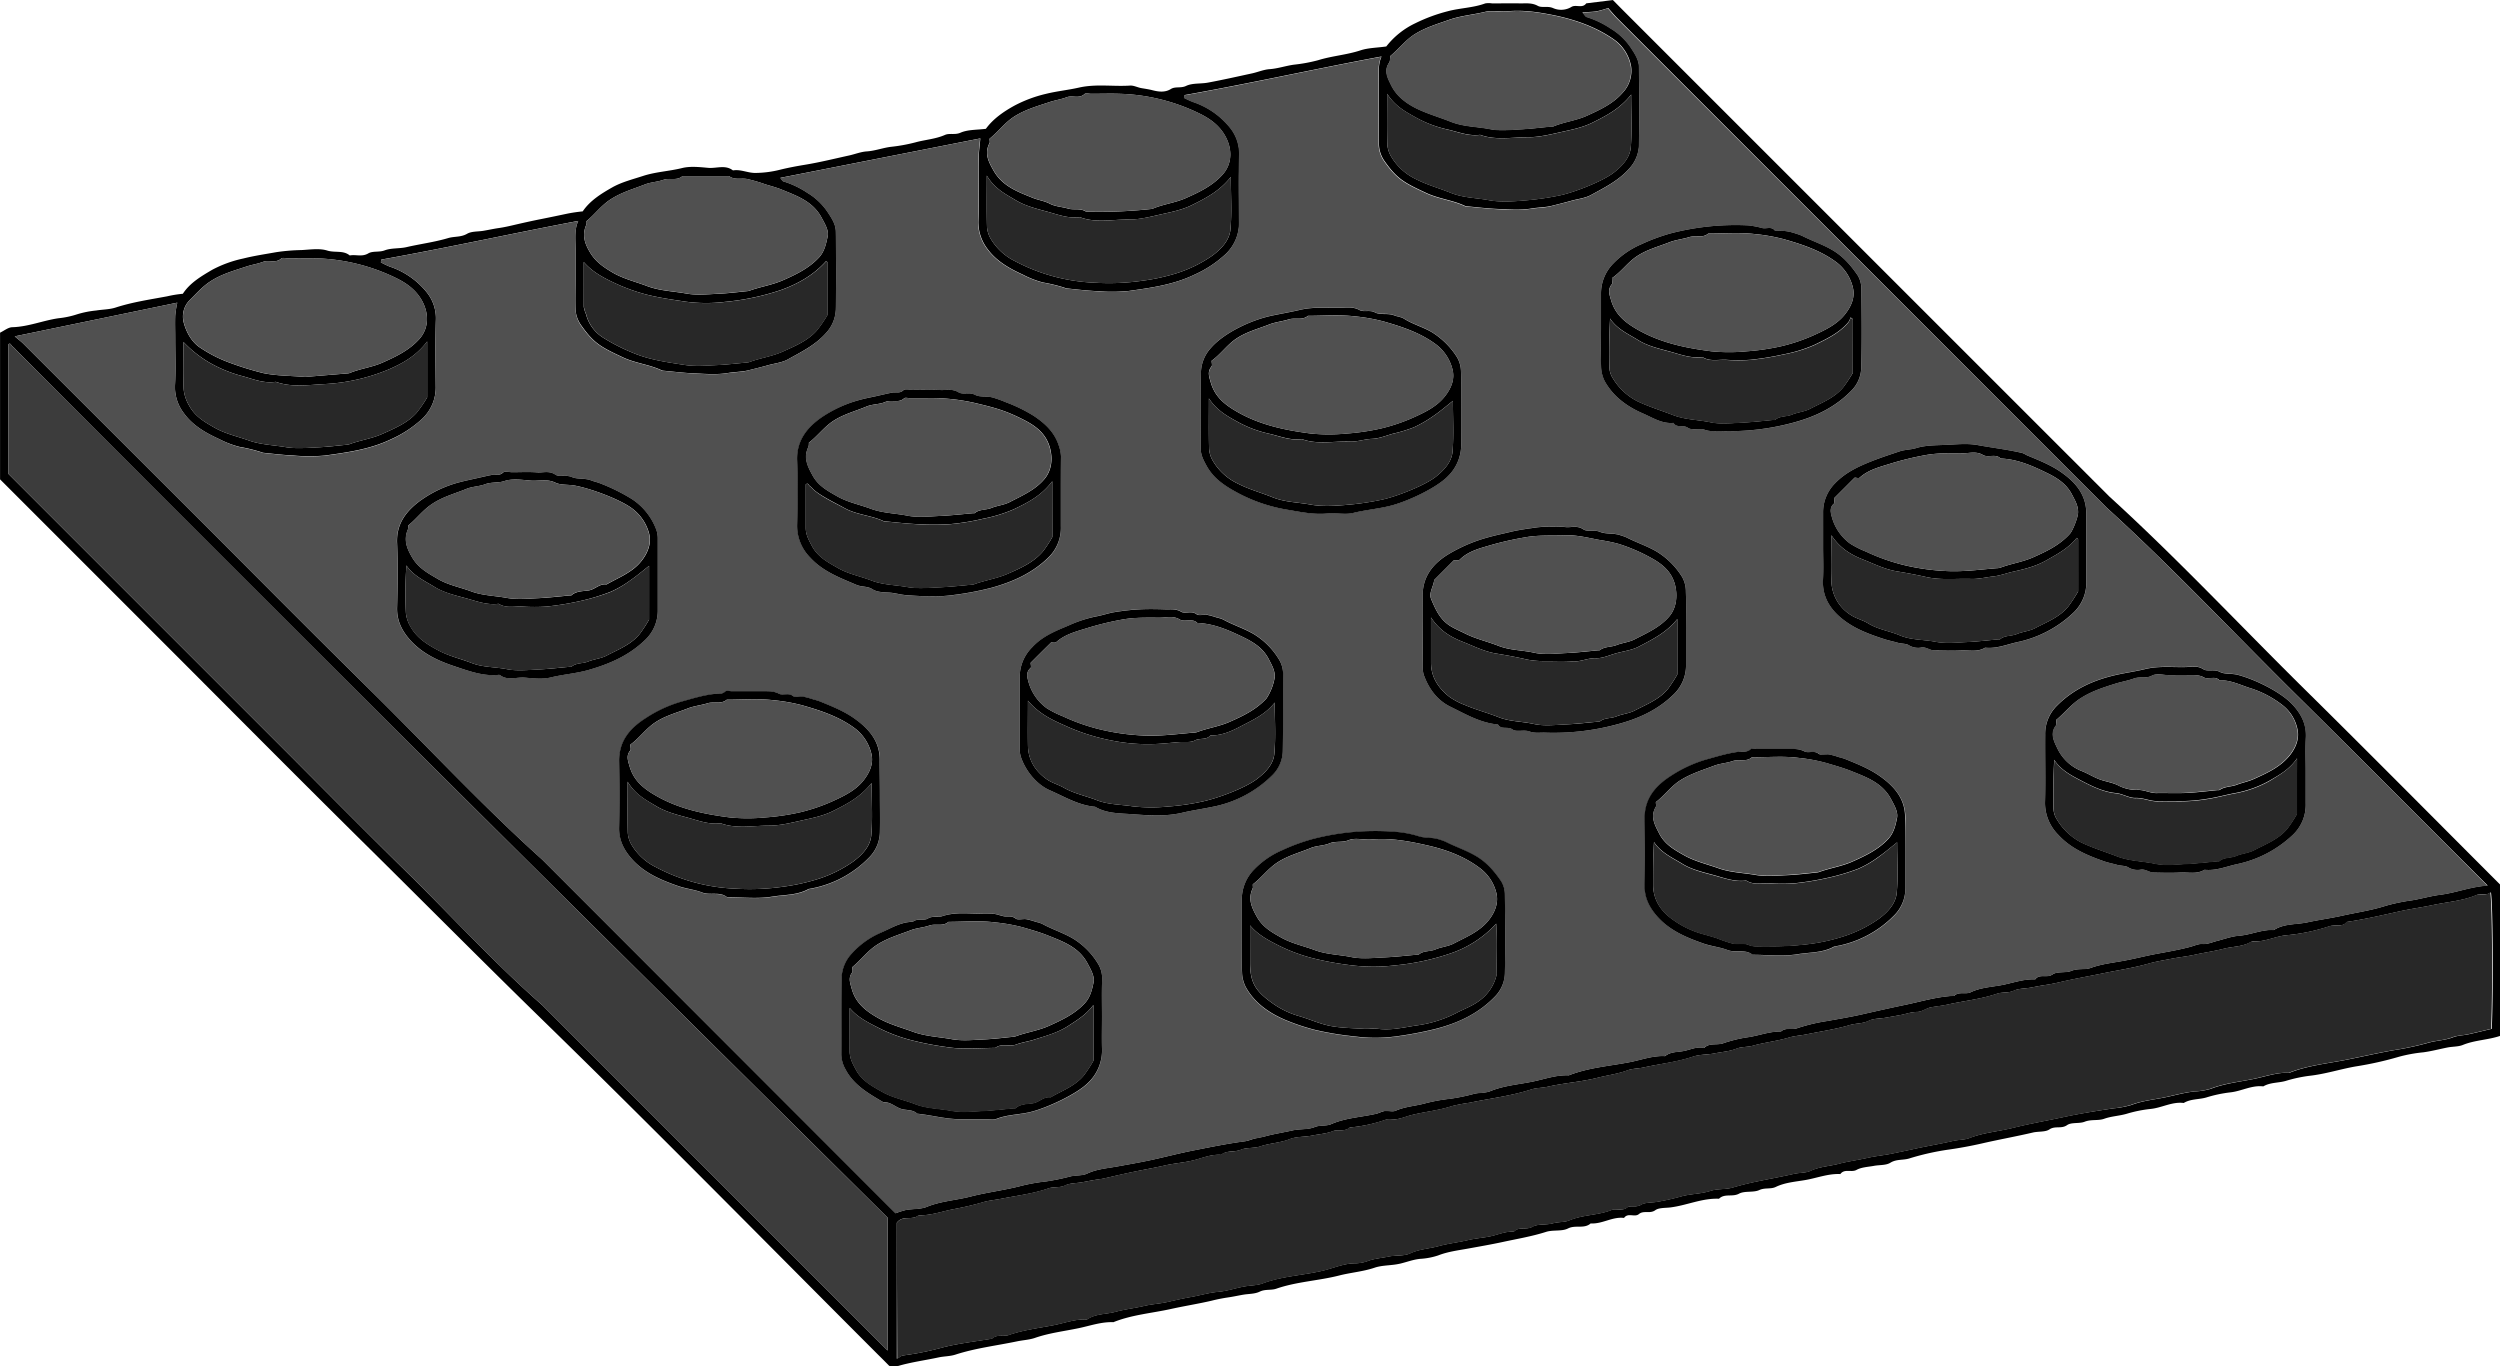 <svg id="Layer_1" data-name="Layer 1" xmlns="http://www.w3.org/2000/svg" viewBox="0 0 911.75 498.29"><defs><style>.cls-1{fill:#505050;}.cls-2{fill:#282828;}.cls-3{fill:#3c3c3c;}</style></defs><path d="M-82.21,253.94c2.6-4,6.77-6.43,10.75-8.77a43.38,43.38,0,0,1,11.27-4.09c4-1,8.07-1.6,12.1-2.32A69.3,69.3,0,0,1-39,238c3.16-.15,6.56-.73,9.44.17s5.84-.19,8.23,1.8c2.2-.44,4.42.61,6.72-.74,1.65-1,4-.35,6-1.12,2.47-.93,5.39-.58,8-1.19,5-1.16,10.22-1.82,15.15-3.29,2.25-.67,4.64-.27,6.86-1.54,1.67-1,4-.78,6-1.12s3.72-.73,5.59-1c2-.28,4.1-.77,6-1.22,3.19-.74,6.39-1.45,9.61-2.09s6.17-1.26,9.24-1.91a57.83,57.83,0,0,1,5.79-.86c2.63-3.91,6.7-6.43,10.72-8.72,3.43-1.95,7.43-2.95,11.24-4.19,4.63-1.52,9.55-1.72,14.28-2.89,3-.74,6.32-.36,9.46-.08s6.27-1.23,9.09.94c2.8-.47,5.4.93,8.09.92a38,38,0,0,0,9-1.15c3.07-.76,6.13-1.33,9.24-1.84,5.4-.89,10.73-2.22,16.08-3.39,2.13-.47,4.22-1.33,6.37-1.47,3-.19,5.86-1.3,8.82-1.67a60.42,60.42,0,0,0,8.87-1.61c3.59-1,7.37-1.2,10.84-2.73,1.71-.75,3.64.09,5.67-.81,2.67-1.17,5.95-1,9.26-1.42,2.63-3.64,6.53-6.34,10.61-8.56a48,48,0,0,1,11.25-4.18c4-1,8.15-1.4,12.1-2.3,6.27-1.41,12.44-.32,18.63-.73,1.34-.09,2.71.68,4.09.92s2.77.43,4.14.79c2,.51,4.47.92,6.66-.47,1.61-1,3.61-.19,5.54-1.12,2.32-1.11,5.33-.7,8-1.21,5.39-1,10.74-2.21,16.1-3.37,2.13-.47,4.2-1.38,6.34-1.53,3-.21,5.88-1.22,8.85-1.63a57,57,0,0,0,8.85-1.63c5.09-1.58,10.41-1.93,15.48-3.6,2.83-.93,6-.93,9.38-1.41a29.38,29.38,0,0,1,10.55-8.45A60.39,60.39,0,0,1,379,150.93c4.55-1.24,9.33-1.24,13.79-2.89a7.6,7.6,0,0,1,2.48,0c3.5,0,7-.05,10.5,0,2.07,0,4.09-.24,6.14.88,1.59.87,3.62-.06,5.65.85a7.27,7.27,0,0,0,6.61-.42c1.65-1.06,4,.67,5.45-1.33l9.71-1.2c1.42,1.43,2.8,2.84,4.2,4.24L620.31,327.81c24.72,22.51,47.56,46.92,71.33,70.39s47.4,47.34,71.23,71.17V524.6c-4.39,1.49-9.17,1.5-13.58,3.3-1.66.67-3.71.55-5.58.92-2.92.58-5.84,1.36-8.81,1.76a53.46,53.46,0,0,0-8.85,1.61,124.51,124.51,0,0,1-15.95,3.56c-5.59,1-11,2.76-16.69,3.39a52.26,52.26,0,0,0-8.69,1.87c-2.7.78-5.65.49-8.19,2-4.25-.52-8,1.79-12.14,2.19a48.56,48.56,0,0,0-8.68,1.86c-2.7.78-5.66.46-8.19,2-4.25-.55-8,1.78-12.14,2.18A47.53,47.53,0,0,0,626.7,553c-2.7.79-5.52.86-8.23,1.83-2.16.77-4.7.12-7.07,1.06-2,.79-4.81.11-6.44,1.25-2.09,1.47-4.38.14-6.44,1.57-1.5,1-3.93.65-6,1.12-6.09,1.43-12.25,2.53-18.36,3.93-4.1.94-8.36,1.74-12.61,2.33a92.42,92.42,0,0,0-14.16,3.21c-2.25.69-4.65.17-6.86,1.55-1.62,1-4,.76-6,1.14s-4.53.46-6.36,1.48-4.38-.56-5.89,1.51c-4.37-.21-8.45,1.42-12.65,2.16-3.63.64-7.45.87-10.91,2.54-1.84.89-4,.19-6,1.14-2.21,1-5.33.19-7.42,1.33-2.41,1.29-5.25-.19-7.27,1.83-6.13-.26-11.75,2.42-17.73,3.17-1.82.23-4.22.06-5.49,1-2,1.45-4.22-.06-6,1.43-1.51,1.29-4-.65-5.41,1.4-4.25-.54-7.95,2.29-12.17,2-2.37,2.1-5.52.44-8.25,1.83-2.28,1.16-5.44.44-8,1.25-5.21,1.67-10.62,2.56-15.91,3.71-4.13.89-8.4,1.63-12.59,2.39-3.62.66-7.36,1.11-10.92,2.51a25.23,25.23,0,0,1-6.47,1.23c-2.55.24-4.87,1.16-7.3,1.74-.62.14-1.24.25-1.86.34-2.52.36-5.16.35-7.53,1.16-4.19,1.42-8.58,1.74-12.82,2.82-7.59,1.94-15.53,2.24-23,4.83-1.91.67-4,.08-6.06,1.08-1.77.87-4,.77-6,1.11s-3.72.74-5.59,1a60.3,60.3,0,0,0-6,1.2c-4.91,1.14-9.88,1.92-14.76,3-7,1.55-14.25,2.1-21,4.82-4.36-.18-8.49,1.31-12.63,2.18-5.32,1.12-10.77,1.74-16,3.56-2,.69-4.33.8-6.49,1.25-7.51,1.57-15.15,2.46-22.49,4.84-1.92.63-4,.58-6.06,1-4.9,1.07-9.89,1.7-14.73,3.11a13.45,13.45,0,0,1-3.34,0c-1.21-1.22-2.59-2.63-4-4C130.7,600.2,90.29,559.05,49,518.8c-22.13-21.58-43.88-43.53-65.87-65.24C-39,431.67-61,409.52-83,387.48l-65.87-65.87V268.13c1.46-.68,3-2,4.54-2,5.77-.17,11.1-2.43,16.73-3.26a32.34,32.34,0,0,0,6.85-1.45,35.3,35.3,0,0,1,6.93-1.38c2.36-.38,4.83-.35,7.07-1.07,6.16-2,12.5-2.92,18.82-4.1A42.73,42.73,0,0,1-82.21,253.94Zm-61.31,15.53c1.28,1.09,2.33,1.86,3.24,2.77q31.48,31.45,63,62.93c21,21,41.83,42.07,63,62.89s41.17,42.49,63.19,62.26L175.39,586.89l2.37,2.36a29.25,29.25,0,0,1,3.85-1.22c2.51-.43,5.25-.2,7.54-1.13,5.13-2.1,10.64-2.38,15.92-3.74,6.2-1.6,12.61-2.33,18.85-4a68.87,68.87,0,0,1,8.9-1.55,81,81,0,0,0,8.76-1.82c2-.48,4.24-.18,6-1,3.47-1.66,7.28-1.93,10.89-2.59,4.19-.76,8.47-1.5,12.59-2.39,5.29-1.16,10.62-2.56,15.93-3.59,6-1.18,12.09-2.43,18.21-3.23,1.22-.15,2.38-.71,3.6-1s2.44-.45,3.65-.78c3.3-.91,6.74-1.42,10.11-2.19,2.64-.59,5.58-.22,8-1.2,2.07-.84,4.2-.27,6.05-1.08,5.26-2.31,11-2.53,16.44-3.78,1-.24,2-.82,3.09-1,1.32-.17,2.85.38,4-.12,3.47-1.55,7.27-1.7,10.86-2.71a61.63,61.63,0,0,1,8.86-1.62,69,69,0,0,0,8.78-1.8c2-.53,4.16-.25,6-1,5.13-2.11,10.66-2.45,16-3.6,4.14-.89,8.27-2.37,12.63-2.16,7.21-2.86,15-3.38,22.46-4.86,4.17-.82,8.27-2.4,12.64-2.14,1.94-1.64,4.48-1.45,6.7-1.86,2.48-.45,4.91-1.77,7.56-1.14,1.88-1.93,4.54-.94,6.8-1.65a50.78,50.78,0,0,1,8.57-2.17c4.27-.52,8.31-2.24,12.65-2.18,1.77-1.58,4.08-.52,6-1.22a65.18,65.18,0,0,1,10.88-2.6c4.2-.76,8.49-1.47,12.59-2.4,5.29-1.21,10.66-2.42,16-3.53,5.84-1.21,11.65-3,17.7-3.25,1.73-1.69,4.12-.41,6-1.3,3.46-1.67,7.28-1.9,10.91-2.54,4.2-.74,8.28-2.37,12.65-2.16,1.56-2.2,4.21-.33,6.3-1.8,1.74-1.23,4.77-.43,6.91-1.32,2.38-1,4.87-.27,7.06-1.07,4-1.46,8.24-1.89,12.35-2.66,3.87-.72,7.71-1.73,11.58-2.45,4.09-.77,8.28-1.48,12.36-2.57,1.47-.39,3-1.15,4.55-1.05,1.86.11,3.41-.64,5.09-1.07,2.71-.7,5.42-1.71,8.17-1.93,4.3-.34,8.3-2.33,12.67-2.08,3.73-2.44,8.21-1.93,12.3-2.82s8.47-1.48,12.58-2.4c5.29-1.19,10.71-1.94,15.94-3.63a69.67,69.67,0,0,1,9.65-2c3.42-.58,6.78-1.57,10.16-2,5.81-.74,11.24-3,17.32-3.34C735,446.51,712.14,423.42,689,400.58S643.57,353.89,619.46,332L440.92,153.41c-1.16-1.17-2.21-2.46-3.31-3.69a39.16,39.16,0,0,1-4.37,1.24,48.15,48.15,0,0,1-5,.27c.84,1,1.14,1.61,1.57,1.73a34.06,34.06,0,0,1,8.77,4.2,23.19,23.19,0,0,1,7.52,7.24c1.45,2.21,2.77,4.33,2.81,6.85.13,9.5.2,19,0,28.5a13.32,13.32,0,0,1-3.58,8.5c-3.9,4.42-9.05,6.95-14,9.67-2.13,1.16-4.74,1.41-7.13,2.08s-4.81,1.28-7.2,1.87-5,.54-7.59,1c-3.89.64-8,.3-12,.13s-7.72-.63-11.58-1a1.37,1.37,0,0,1-.45-.13c-4.49-2.11-9.47-2.54-14.07-4.69-7.93-3.69-10.61-5.07-15.15-11.5a11.12,11.12,0,0,1-2.13-6.11c-.11-3.66,0-7.33,0-11s0-7.34,0-11c0-3.49-.5-7,.94-10.18-24.14,4.5-47.86,9.8-71.82,14.07l-.16,1a33.67,33.67,0,0,0,3.21,1.47,29.2,29.2,0,0,1,13.56,9.4,15.13,15.13,0,0,1,3.33,10.12c-.24,8-.11,16-.05,24a15.74,15.74,0,0,1-4.91,12A41.8,41.8,0,0,1,286.67,247c-7.58,3.66-15.83,4.77-24,5.92a62.87,62.87,0,0,1-11.48.05c-3.71-.16-7.4-.62-11.09-1a4.12,4.12,0,0,1-.88-.29,60.17,60.17,0,0,0-7.74-1.87,34.52,34.52,0,0,1-7.3-2.85c-5-2.27-9.77-5-13-9.48a16,16,0,0,1-3.23-10.17c.28-7.49,0-15,.11-22.5,0-2.51.38-5,.59-7.54l-72.93,14.38c.43.5.72,1.17,1.16,1.29a33.5,33.5,0,0,1,8.76,4.19,23.15,23.15,0,0,1,7.53,7.25c1.44,2.2,2.78,4.31,2.81,6.84.13,9.5.2,19,0,28.5a13.35,13.35,0,0,1-3.57,8.51c-3.9,4.41-9.07,6.92-14,9.67-2.11,1.16-4.73,1.41-7.12,2.08s-4.81,1.28-7.21,1.87-5,.54-7.58,1c-3.89.64-8,.3-12,.13s-7.72-.63-11.59-1a1.76,1.76,0,0,1-.45-.12c-4.48-2.13-9.46-2.55-14.06-4.69-7.95-3.72-10.61-5.08-15.15-11.5A11.16,11.16,0,0,1,61,259.58c-.12-3.66,0-7.33,0-11s0-7.33,0-11c0-3.49-.5-7,1-10.22-24.15,4.58-47.88,9.82-71.84,14.11l-.16,1A34.7,34.7,0,0,0-6.83,244a29.2,29.2,0,0,1,13.56,9.39,15.1,15.1,0,0,1,3.34,10.12c-.24,8-.11,16-.05,24a15.73,15.73,0,0,1-4.91,12A41.75,41.75,0,0,1-6.32,307c-7.58,3.66-15.84,4.77-24,5.92a63,63,0,0,1-11.49,0c-3.7-.16-7.39-.62-11.08-1a4.09,4.09,0,0,1-.88-.28,58.7,58.7,0,0,0-7.75-1.87A34.69,34.69,0,0,1-68.83,307c-5-2.27-9.78-5-13-9.48a15.61,15.61,0,0,1-3.24-10.17c.31-5.65.08-11.33.08-17,0-2.84-.09-5.67,0-8.5a37.33,37.33,0,0,1,.75-4.67ZM178.17,592.76v49.58c1-.55,1.59-1.14,2.24-1.21a106.17,106.17,0,0,0,14.74-3C201,636.67,207,636,212.88,635c1.69-1.73,4-.62,6-1.3,5.33-1.88,11-2.54,16.48-3.62,4-.79,8-2.31,12.15-2.08,3.08-2.16,6.9-1.85,10.32-2.78s7.08-1.34,10.62-2.18c2.76-.65,5.65-.79,8.42-1.42s5.49-1.28,8.3-1.77c3.39-.58,6.68-1.62,10.18-1.93s6.72-1.53,10.16-2.06c2-.31,4.22-.33,6-1,7.12-2.7,14.73-2.92,22-4.66,3.79-.9,7.44-2.56,11.43-2.68a13.78,13.78,0,0,0,4.68-.74c2.52-1,5.2-1.15,7.78-1.71s5.67-.1,8-1.2c3.35-1.57,7-1.69,10.38-2.63s7.09-1.34,10.62-2.18c2.76-.66,5.64-.83,8.42-1.44s5.39-1.86,8.32-1.6c1.81-2.06,4.53-.54,6.78-1.82,2.05-1.17,5-.58,7.46-1.26,2-.58,4.3-.34,6-1.08,5-2.11,10.46-1.82,15.42-3.79,1.74-.69,3.75.55,5.66-.91,1.26-.95,3.28.15,5.1-1,1.39-.85,3.67-.77,5.5-1a88.06,88.06,0,0,0,9.64-2.18c3.37-.82,6.85-.8,10.21-1.89,2.53-.83,5.45-.44,8-1.19,2.72-.79,5.4-1.48,8.17-2.07,4.75-1,9.53-1.86,14.26-2.94,2-.46,4.33-.29,6-1.09,3.34-1.56,7-1.69,10.39-2.59s7.09-1.38,10.62-2.19c2.77-.63,5.63-.88,8.41-1.45s5.57-1.14,8.3-1.75c4.75-1.05,9.54-1.84,14.27-2.93,2-.47,4.24-.35,6-1.06,5.16-2,10.65-2.4,15.94-3.73,6-1.51,12.24-2.59,18.35-3.91S615.9,551.91,622,551a32.47,32.47,0,0,0,6.49-1.23c3.72-1.42,7.6-1.87,11.38-2.59s7.65-1.91,11.62-2.32a24,24,0,0,0,6-1c5.16-2,10.64-2.52,16-3.65,4.14-.88,8.28-2.36,12.63-2.18,6.74-2.68,14-3.38,21-4.77,5.7-1.14,11.42-2.46,17.17-3.47a108.08,108.08,0,0,0,12.33-2.65c3-.88,6.17-.89,9.16-2.05,1.73-.67,3.71-.67,5.56-1.07,2.88-.63,5.74-1.34,8.52-2,.63-13.87.41-45.92-.31-49.8a5.54,5.54,0,0,1-1.63.77c-1.13.15-2.45-.24-3.43.18-5.1,2.19-10.63,2.55-15.94,3.68-4.14.88-8.47,1.46-12.58,2.39-6.28,1.41-12.52,2.85-18.89,3.79-1.67,2.08-4.22.88-6.33,1.57a71.36,71.36,0,0,1-15.61,3.28c-4.32.38-8.23,2.68-12.63,2.19-3.12,2.06-6.91,1.85-10.33,2.74s-7.09,1.4-10.62,2.19c-2.77.62-5.62.89-8.41,1.45s-5.65,1-8.29,1.76c-5.58,1.59-11.31,2.43-16.93,3.61-4.91,1-9.85,1.89-14.76,3-1.93.46-4,.91-6,1.2-1.87.26-3.72.66-5.58,1-2,.34-4.24.27-6,1.1-2,.94-4.16.43-6.06,1.08-5.83,2-11.94,2.59-17.89,3.93-2,.46-4,.67-6.07,1-1.79.31-3.47,1.72-5.21,1.73-2.16,0-4.06.76-6.08,1.13-1.86.34-3.72.68-5.59,1s-4.26.24-6,1.11c-2.22,1.09-4.59.86-6.85,1.53-5.09,1.52-10.41,2.28-15.62,3.36-2.18.46-4.52.59-6.53,1.19-4.39,1.32-8.92,1.8-13.26,3-2,.57-4.12.31-6,1.09-2.51,1-5.2,1.14-7.8,1.68s-5.49.36-8,1.21c-5.84,2-11.93,2.6-17.88,3.92-2,.45-4.23.4-6,1.07-3.55,1.33-7.26,1.78-10.86,2.7-6,1.52-12.19,1.9-18.19,3.27-2,.47-4.14.41-6.05,1-7.34,2.39-15,3.27-22.48,4.85a60.37,60.37,0,0,0-6.5,1.24c-5.38,1.8-11.05,2.11-16.43,3.75a22.94,22.94,0,0,1-3.59,1c-1.3.18-2.78-.28-3.95.15a53.77,53.77,0,0,1-13.3,2.89c-1.71,1.7-4.05.52-6,1.29-2.5,1-5.2,1.13-7.8,1.67s-5.54.3-8,1.27c-3.54,1.41-7.32,1.48-10.88,2.69-2.22.76-4.89.29-7,1.2-2.37,1-5.15.1-7.23,1.88-3.58-.31-6.81,1.18-10.16,2s-6.82,1.05-10.21,1.82c-3,.69-6.15,1.26-9.24,1.88s-6.42,1.34-9.61,2.08c-1.94.45-4,1-6,1.22-1.87.25-3.72.66-5.58,1-2,.34-4.26.26-6,1.11-2,1-4.15.42-6.06,1.07-5.67,2-11.58,2.66-17.41,3.83-2.17.43-4.48.63-6.5,1.23-3.59,1.07-7.28,1.88-10.88,2.57-4.17.79-8.27,2.37-12.63,2.19C183.82,592.12,180.41,589.74,178.17,592.76Zm-3.32-1.84C120.22,536.77,65.19,482.39,10.35,427.8Q-66.51,351.29-143,274.45a9.94,9.94,0,0,0-1.44-1.39c-.41-.27-.51-1.34-1.4-.73v47.28l48.53,48.53,48.77,48.77c16.14,16.14,32.16,32.39,48.44,48.38s31.75,33,49,48.1L171.16,635.66l3.69,3.69ZM358.16,167.23c-.15.93,0,1.88-.43,2.47-2,2.93-.39,5.74.75,8.08,1.81,3.73,5,6.36,8.83,8.32,4.19,2.12,8.63,3.34,12.91,5.05,4.68,1.87,9.57,1.78,14.32,2.71,3.53.7,7.31.27,11,.1s7.39-.63,11.08-1a3.42,3.42,0,0,0,1-.07c4-1.68,8.4-2.13,12.35-3.94,4.74-2.17,9.5-4.35,13-8.41a11.62,11.62,0,0,0,3-9.67,15.35,15.35,0,0,0-6.36-9.78c-6.82-4.74-14.71-7.37-22.71-8.93-5.17-1-10.59-1.8-16-1.25-2.64.27-5.45-.46-8,.16-4.4,1.09-9,1.43-13.25,2.93s-8.48,2.75-12.37,5.14C363.76,161.3,361.44,164.48,358.16,167.23ZM212,197.39c0,.58.18,1.17,0,1.56-2,3.76-.42,6.79,1.46,10.09,3.24,5.71,8.82,7.71,14.33,9.94,2,.81,4.23,1.1,6.12,2.09,2.15,1.12,4.51,1.14,6.74,1.81,2.06.62,4.5-.27,6.54,1.12a175.67,175.67,0,0,0,24-1,1.76,1.76,0,0,0,.44-.15c3.85-1.63,8.06-2.08,11.92-3.79,4.93-2.19,9.75-4.48,13.42-8.57s3.57-9.62.82-14.34c-2.24-3.84-5.59-6.14-9.21-7.92a70.71,70.71,0,0,0-29-7.21c-3.49-.12-7,0-10.49,0-.83,0-2-.35-2.44.06-2,1.88-4.41.38-6.53,1.19s-4.2,1.08-6.26,1.77c-4.38,1.46-8.81,2.7-12.83,5.25C217.54,191.52,215.15,194.86,212,197.39ZM65,227.46a3.3,3.3,0,0,1,0,1.16c-1.76,3.87-.68,7.07,1.5,10.58,2,3.18,4.72,5,7.69,6.8,4,2.43,8.55,3.48,12.87,5.12,4.67,1.78,9.55,1.88,14.31,2.74,3.7.68,7.64.27,11.46.1s7.38-.62,11.07-1a4.11,4.11,0,0,0,.89-.26c3.93-1.39,8.1-2,11.94-3.72,4.78-2.1,9.43-4.36,13.07-8.27,2-2.17,2.6-5,3.16-7.67.44-2.15-.84-4.33-2.3-7-3.14-5.76-8.79-7.75-14.28-10-2-.83-4.09-1.38-6.15-2a56.42,56.42,0,0,0-6.67-1.95c-2.18-.4-4.56.48-6.57-1.06H100c-2,1.84-4.66.55-6.93,1.36s-4.63.85-6.79,1.7c-4.15,1.62-8.43,2.84-12.3,5.31C70.41,221.63,68.07,225,65,227.46ZM-37.61,284.27-22.28,283a3.24,3.24,0,0,0,.93-.16c3.86-1.61,8.06-2.07,11.92-3.78C-4.5,276.87.32,274.58,4,270.49s3.57-9.62.82-14.34C2.57,252.31-.78,250-4.4,248.23a70.86,70.86,0,0,0-29-7.21c-3.49-.12-7,0-10.49,0-.83,0-2-.35-2.44.06-2,1.88-4.41.38-6.53,1.19s-4.2,1.08-6.26,1.77c-4.38,1.46-8.82,2.68-12.83,5.24-3,1.9-5.2,4.45-7.62,6.83a8.52,8.52,0,0,0-2.31,8.4c1,3.66,3,7.25,6.29,9.29a50,50,0,0,0,10.74,5.39,116,116,0,0,0,11.92,3.68C-48,283.89-42.89,283.83-37.61,284.27ZM211,210.84c0,7.06-.09,12.84.06,18.6a10,10,0,0,0,1.35,4.4,21.25,21.25,0,0,0,8.94,8.23,67.67,67.67,0,0,0,29.17,7.84,84.34,84.34,0,0,0,17.07-.71,73.71,73.71,0,0,0,12-2.56,48.24,48.24,0,0,0,13.7-6.64c3.28-2.45,6.21-5.53,6.58-9.57.55-6.06.14-12.2.14-19.12-4.14,5.25-9.27,7.83-14.3,10.32-3.41,1.69-7.32,2.47-11.08,3.32-4,.9-8.09,2-12.13,1.92-5.85-.05-11.81,1.34-17.56-.87-4.25.58-8.17-1-12.12-2.07s-7.89-2.07-11.24-4.1C218,217.66,213.94,215.78,211,210.84ZM64,242.34c0,5.46,0,10.93,0,16.4a12.25,12.25,0,0,0,.82,2.63,14.23,14.23,0,0,0,6.57,8.77,68.68,68.68,0,0,0,10.33,5.25c6.13,2.63,12.63,3.49,19.07,4.5,3.73.59,7.64.24,11.45.07s7.71-.62,11.57-1a3.18,3.18,0,0,0,.89-.24c3.92-1.42,8.1-2,11.93-3.73,4.42-2,9-3.9,12.3-7.58a47.93,47.93,0,0,0,4-5.83c0-6.62,0-12.77,0-18.92a.72.72,0,0,0-.22-.41,1.71,1.71,0,0,0-.35-.21c-4.53,5.08-10.27,8.31-16.58,10.56a89.85,89.85,0,0,1-20.16,4.27,55.75,55.75,0,0,1-14.43-.06c-4.76-.72-9.57-1.39-14.32-2.59a67.35,67.35,0,0,1-12.15-4.46C71,248,67,245.85,64,242.34Zm-57.11,29c-4,5.32-9,8-14,10.18a69.81,69.81,0,0,1-23.67,5.36c-5.8.32-11.79,1.27-17.54-.84-4.44.73-8.53-1.14-12.6-2.19a49.14,49.14,0,0,1-11.91-5A43.56,43.56,0,0,1-82,271.5c0,6.3-.16,11.77.08,17.23a14.64,14.64,0,0,0,2.08,6.11c2.13,3.91,5.68,5.91,9.21,7.93,3.88,2.22,8.32,3.18,12.52,4.68,4.36,1.55,9,1.66,13.43,2.42,3.72.63,7.64.26,11.46.09s7.38-.62,11.06-1a4,4,0,0,0,.9-.23c3.92-1.43,8.1-2,11.92-3.74,4.43-2,9-3.9,12.31-7.57a46.46,46.46,0,0,0,3.92-5.68ZM357,181c0,6.88-.09,12.65.06,18.42a10,10,0,0,0,1.37,4.4,20.81,20.81,0,0,0,8.93,8.23c4.16,2.16,8.61,3.36,12.88,5.08,4.53,1.82,9.25,1.8,13.83,2.66,4.34.81,9,.46,13.43.08a102.76,102.76,0,0,0,12.66-1.86c5.19-1.11,15.53-5.15,19.52-8.29,3.06-2.4,5.9-5.4,6.2-9.35.46-6.07.12-12.2.12-19.1-4.15,5.26-9.28,7.84-14.31,10.33-3.42,1.69-7.33,2.47-11.09,3.31-4,.89-8.09,1.93-12.13,1.92-5.85,0-11.81,1.25-17.56-.87-4.25.58-8.13-1.14-12.13-2a42.47,42.47,0,0,1-11.61-4.47C363.64,187.51,359.91,185.55,357,181Z" transform="translate(148.89 -146.8)"/><path class="cls-1" d="M-143.52,269.47l59.31-12.3a37.33,37.33,0,0,0-.75,4.67c-.13,2.83,0,5.66,0,8.5,0,5.66.23,11.34-.08,17a15.61,15.61,0,0,0,3.24,10.17c3.23,4.48,8,7.21,13,9.48a34.69,34.69,0,0,0,7.29,2.86,58.7,58.7,0,0,1,7.75,1.87,4.09,4.09,0,0,0,.88.28c3.69.35,7.38.81,11.08,1a63,63,0,0,0,11.49,0c8.18-1.15,16.44-2.26,24-5.92A41.75,41.75,0,0,0,5.11,299.5a15.73,15.73,0,0,0,4.91-12c-.06-8-.19-16,.05-24a15.1,15.1,0,0,0-3.34-10.12A29.2,29.2,0,0,0-6.83,244,34.7,34.7,0,0,1-10,242.5l.16-1c24-4.29,47.69-9.53,71.84-14.11-1.46,3.21-.92,6.73-1,10.22,0,3.67,0,7.34,0,11s-.09,7.34,0,11a11.16,11.16,0,0,0,2.14,6.11c4.54,6.42,7.2,7.78,15.15,11.5,4.6,2.14,9.58,2.56,14.06,4.69a1.76,1.76,0,0,0,.45.12c3.87.33,7.72.8,11.59,1s8.08.51,12-.13c2.55-.42,5.16-.35,7.58-1s4.82-1.2,7.21-1.87,5-.92,7.12-2.08c5-2.75,10.14-5.26,14-9.67a13.35,13.35,0,0,0,3.57-8.51c.24-9.49.17-19,0-28.5,0-2.53-1.37-4.64-2.81-6.84a23.15,23.15,0,0,0-7.53-7.25,33.5,33.5,0,0,0-8.76-4.19c-.44-.12-.73-.79-1.16-1.29l72.93-14.38c-.21,2.53-.57,5-.59,7.54-.08,7.5.17,15-.11,22.5a16,16,0,0,0,3.23,10.17c3.24,4.48,8,7.21,13,9.48a34.52,34.52,0,0,0,7.3,2.85,60.17,60.17,0,0,1,7.74,1.87,4.12,4.12,0,0,0,.88.29c3.69.35,7.38.81,11.09,1a62.87,62.87,0,0,0,11.48-.05c8.19-1.15,16.44-2.26,24-5.92a41.8,41.8,0,0,0,11.44-7.49,15.74,15.74,0,0,0,4.91-12c-.06-8-.19-16,.05-24a15.13,15.13,0,0,0-3.33-10.12,29.2,29.2,0,0,0-13.56-9.4,33.67,33.67,0,0,1-3.21-1.47l.16-1c24-4.27,47.68-9.57,71.82-14.07-1.44,3.16-.91,6.69-.94,10.18,0,3.66,0,7.33,0,11s-.08,7.33,0,11a11.12,11.12,0,0,0,2.13,6.11c4.54,6.43,7.22,7.81,15.15,11.5,4.6,2.15,9.58,2.58,14.07,4.69a1.37,1.37,0,0,0,.45.13c3.86.33,7.71.8,11.58,1s8.08.51,12-.13c2.55-.42,5.16-.35,7.59-1s4.81-1.19,7.2-1.87,5-.92,7.13-2.08c5-2.72,10.13-5.25,14-9.67a13.32,13.32,0,0,0,3.58-8.5c.24-9.49.17-19,0-28.5,0-2.52-1.36-4.64-2.81-6.85a23.19,23.19,0,0,0-7.52-7.24,34.06,34.06,0,0,0-8.77-4.2c-.43-.12-.73-.78-1.57-1.73a48.15,48.15,0,0,0,5-.27,39.16,39.16,0,0,0,4.37-1.24c1.1,1.23,2.15,2.52,3.31,3.69L619.46,332c24.11,21.93,46.39,45.73,69.56,68.62s46,45.93,69.28,69.22c-6.08.38-11.51,2.6-17.32,3.34-3.38.43-6.74,1.42-10.16,2a69.67,69.67,0,0,0-9.65,2c-5.23,1.69-10.65,2.44-15.94,3.63-4.11.92-8.45,1.5-12.58,2.4s-8.57.38-12.3,2.82c-4.37-.25-8.37,1.74-12.67,2.08-2.75.22-5.46,1.23-8.17,1.93-1.68.43-3.23,1.18-5.09,1.07-1.52-.1-3.08.66-4.55,1.05-4.08,1.09-8.27,1.8-12.36,2.57-3.87.72-7.71,1.73-11.58,2.45-4.11.77-8.33,1.2-12.35,2.66-2.19.8-4.68.08-7.06,1.07-2.14.89-5.17.09-6.91,1.32-2.09,1.47-4.74-.4-6.3,1.8-4.37-.21-8.45,1.42-12.65,2.16-3.63.64-7.45.87-10.91,2.54-1.84.89-4.23-.39-6,1.3-6,.23-11.86,2-17.7,3.25-5.29,1.11-10.66,2.32-16,3.53-4.1.93-8.39,1.64-12.59,2.4a65.18,65.18,0,0,0-10.88,2.6c-1.91.7-4.22-.36-6,1.22-4.34-.06-8.38,1.66-12.65,2.18a50.78,50.78,0,0,0-8.57,2.17c-2.26.71-4.92-.28-6.8,1.65-2.65-.63-5.08.69-7.56,1.14-2.22.41-4.76.22-6.7,1.86-4.37-.26-8.47,1.32-12.64,2.14-7.5,1.48-15.25,2-22.46,4.86-4.36-.21-8.49,1.27-12.63,2.16-5.32,1.15-10.85,1.49-16,3.6-1.88.78-4,.5-6,1a69,69,0,0,1-8.78,1.8,61.63,61.63,0,0,0-8.86,1.62c-3.59,1-7.39,1.16-10.86,2.71-1.11.5-2.64,0-4,.12-1.05.13-2,.71-3.09,1-5.48,1.25-11.18,1.47-16.44,3.78-1.85.81-4,.24-6.05,1.08-2.43,1-5.37.61-8,1.2-3.37.77-6.81,1.28-10.11,2.19-1.21.33-2.42.54-3.65.78s-2.38.8-3.6,1c-6.12.8-12.18,2-18.21,3.23-5.31,1-10.64,2.43-15.93,3.59-4.12.89-8.4,1.63-12.59,2.39-3.61.66-7.42.93-10.89,2.59-1.8.85-4,.55-6,1a81,81,0,0,1-8.76,1.82,68.87,68.87,0,0,0-8.9,1.55c-6.24,1.66-12.65,2.39-18.85,4-5.28,1.36-10.79,1.64-15.92,3.74-2.29.93-5,.7-7.54,1.13a29.25,29.25,0,0,0-3.85,1.22l-2.37-2.36L48.82,460.32c-22-19.77-42.13-41.5-63.19-62.26s-42-41.92-63-62.89-42-42-62.95-62.93C-141.19,271.33-142.24,270.56-143.52,269.47ZM223,406.52c0,4.5,0,9,0,13.49a9.41,9.41,0,0,0,.58,3.24c1.83,5.07,5.85,9.74,10.44,11.77,5.37,2.37,10.45,5.5,16.49,6,4.25,2.56,9.22,2.37,13.77,2.73,5.93.47,12,.88,18.09-.57,3.47-.82,7.09-1.33,10.64-2.07a42.26,42.26,0,0,0,22.14-11.75,12.72,12.72,0,0,0,3.77-8.91c.17-9.32,0-18.65.1-28a10.13,10.13,0,0,0-1.56-5.34,27.07,27.07,0,0,0-9.44-9.31c-3.54-2-7.36-3.21-10.88-5.15A10.54,10.54,0,0,0,295,372a28.75,28.75,0,0,0-3.58-1c-1.3-.18-3,.43-3.88-.22-1.88-1.46-4.09,0-5.63-.92-1.9-1.13-3.75-.82-5.64-.87-3.16-.08-6.33-.15-9.49,0a83.84,83.84,0,0,0-9.07,1c-2.3.36-4.52,1.19-6.82,1.58A46.29,46.29,0,0,0,240.73,375c-4.81,2-9.53,4-13.23,7.93A15.38,15.38,0,0,0,223,394C223.05,398.2,223,402.36,223,406.52ZM466,376.6c0-4.66.12-9.33-.06-14a10.86,10.86,0,0,0-1.35-5.39,28.27,28.27,0,0,0-9.44-9.36c-3.53-2-7.33-3.27-10.9-5.1a19.92,19.92,0,0,0-2.17-.77c-2.45-.89-5.35-.34-7.47-1.24s-4.49.15-6.08-.93c-2.11-1.43-4.15-.67-6.19-.78a56.32,56.32,0,0,0-10.47.05c-3.39.48-6.82.92-10.21,1.75-2.72.66-5.44,1.23-8.16,2a57.07,57.07,0,0,0-14.4,6.23c-5.53,3.43-9.29,8.21-9.14,15.32.17,8.32,0,16.65.05,25a10.15,10.15,0,0,0,.3,3.37c1.84,5.09,4.87,9.38,9.81,11.79,5.53,2.71,10.94,5.9,17.3,6.46,1.19,2,3.54.56,5.29,1.81,1.46,1.05,4.25,0,6.15.72s3.88.37,5.79.44a88.37,88.37,0,0,0,25.76-2.86c7.92-2.08,15-5.22,21-10.94A14.75,14.75,0,0,0,466,389.09C466,384.93,466,380.76,466,376.6Zm50-30.34c0,4,.17,8,0,12-.36,7.14,3.62,12,8.84,15.61,4.12,2.83,9,4.61,13.9,6.15,1.49.47,3.08.77,4.52,1.2s3,.26,4.06.92a6.53,6.53,0,0,0,4.65.82c1.74-.23,3,1,4.59,1.05,3.16,0,6.33.13,9.49,0s6.21.81,9.07-1c4.08.48,7.81-1.1,11.66-2a42.32,42.32,0,0,0,20.54-10.75A15.07,15.07,0,0,0,612,358.73c0-8.16,0-16.32,0-24.48,0-7-3.87-11.53-9.21-15.26-3.84-2.68-8.16-4.35-12.44-6.14a12.13,12.13,0,0,0-1.65-.83c-5.36-1.26-10.85-1.85-16.26-2.89-3.69-.7-7.63-.26-11.45-.09s-7.55.09-11,1.17c-2,.62-4,.53-6,1.18-3.37,1.12-6.72,2.2-10,3.51-5,2-9.8,4.13-13.62,8.17a14.93,14.93,0,0,0-4.35,10.7C516,337.94,516,342.1,516,346.26ZM238,326.72c0-4.49,0-9,0-13.48a13.24,13.24,0,0,0-.71-3.67c-1.58-5.1-5.05-8.29-9.25-11.11a56.21,56.21,0,0,0-10-4.9,47.17,47.17,0,0,0-4.79-1.74c-2.25-.67-4.77-.06-6.54-1-2.16-1.14-4.47.06-6.09-.95-2.27-1.4-4.46-.69-6.66-.82-3.32-.19-6.66-.05-10-.05-1.16,0-2.78-.47-3.4.11-1.35,1.28-2.79.65-4.17.9-1.54.28-3.06.65-4.58,1-2.29.51-4.6.93-6.86,1.55a45.76,45.76,0,0,0-14.22,6.56c-5.25,3.68-9.1,8.49-8.82,15.68.31,7.81.23,15.65,0,23.47a16.4,16.4,0,0,0,4.84,12c4.62,5,10.78,7.31,16.87,9.9,1.93.82,4,.36,5.86,1.62,1.56,1,3.92,1.05,6,1.17s4.11.77,6.08.91c5.64.4,11.4.73,17,0a109.69,109.69,0,0,0,14.3-2.7c7.7-2.15,14.68-5.26,20.5-10.86A15,15,0,0,0,238,338.71C238,334.72,238,330.72,238,326.72ZM304,487.4c0,4.66-.12,9.33.06,14a12.67,12.67,0,0,0,1.33,5.41c3.18,5.84,8.54,9.53,14.36,12a77.9,77.9,0,0,0,11,3.69,110.69,110.69,0,0,0,14.43,2.37,56.61,56.61,0,0,0,14.94,0,134.35,134.35,0,0,0,14.31-2.69c8.45-2.2,15.93-5.69,22-12a12.59,12.59,0,0,0,3.48-8.52c.24-9.48.15-19,0-28.46a9.24,9.24,0,0,0-1.34-4.89c-2.52-3.69-5.35-7-9.45-9.36-3.53-2-7.33-3.27-10.9-5.1a19.92,19.92,0,0,0-2.17-.77c-2.45-.89-5.23-.44-7.52-1.19a38.21,38.21,0,0,0-9.23-1.67,90.84,90.84,0,0,0-29.74,2.74,71.28,71.28,0,0,0-10.85,4,31.44,31.44,0,0,0-10.15,6.94A15.55,15.55,0,0,0,304,474.91C304,479.07,304,483.24,304,487.4Zm131-221c0,4.66-.12,9.33.06,14a12.67,12.67,0,0,0,1.33,5.41c3.1,5.69,8.27,9.36,14,11.8,3.46,1.49,6.92,3.82,11.07,3.41,1.19,2,3.54.56,5.3,1.81,1.46,1.05,4.24,0,6.14.72s3.88.37,5.8.44a89.37,89.37,0,0,0,25.75-2.85c8.45-2.2,15.93-5.67,22-12a12.17,12.17,0,0,0,3.45-8c.29-9.65.17-19.31.05-29a9.27,9.27,0,0,0-1.34-4.9c-2.52-3.68-5.35-7-9.45-9.35-3.53-2-7.33-3.27-10.9-5.1a19.92,19.92,0,0,0-2.17-.77,17.76,17.76,0,0,0-7.58-1c-1.21-1.75-3-.71-4.58-1a35.77,35.77,0,0,0-5.08-1,94.21,94.21,0,0,0-28.25,2.84,69.85,69.85,0,0,0-10.85,4,31.44,31.44,0,0,0-10.15,6.94A15.55,15.55,0,0,0,435,253.91C435,258.08,435,262.24,435,266.4ZM91,356.68c0-4.49,0-9,0-13.48a9.25,9.25,0,0,0-.76-3.67,22.8,22.8,0,0,0-8.85-10.8A69.29,69.29,0,0,0,69.74,323c-1-.42-2.08-.62-3.08-1-2.28-.92-5-.35-7-1.21-2.19-1-4.53.14-6.09-.91-2.27-1.54-4.47-.64-6.67-.81-3-.23-6-.06-9-.06-1.16,0-2.77-.45-3.39.14-1.36,1.29-2.81.61-4.19.87-1.53.29-3.05.65-4.58,1-2.28.52-4.57,1-6.84,1.57a43.34,43.34,0,0,0-14.22,6.56c-5.2,3.68-9.13,8.46-8.8,15.71.36,7.8.24,15.65,0,23.46-.13,4.83,1.79,8.59,4.86,12,4.47,5,10.4,7.56,16.49,9.6C22,391.48,26.84,393.22,32,393c.5,0,1.15-.21,1.47,0,2.86,2.14,6.08.63,9.11.91s6.46.65,9.45-.08c4.56-1.12,9.25-1.43,13.8-2.74,7.67-2.21,14.68-5.27,20.5-10.89A14.69,14.69,0,0,0,91,369.17Zm601,71.07c0-4-.17-8,0-12,.27-5-1.84-8.93-5.16-12.36-4.22-4.36-13.29-8.85-19.62-10.52-2.24-.6-4.73-.14-6.52-1.06-2.16-1.11-4.51.07-6.08-1-2.12-1.39-4.16-.85-6.16-.79-5,.15-10-.49-15.12.76-3.46.85-7.09,1.33-10.62,2.14-8.11,1.86-15.4,5.14-21.39,11.11A14.44,14.44,0,0,0,597,414.77c0,8.15.16,16.32-.06,24.47a16.46,16.46,0,0,0,4.82,12c4.61,5,10.68,7.57,16.94,9.75,1.47.51,3.08.78,4.51,1.21s3,.26,4.07.92a6.55,6.55,0,0,0,4.64.82c1.74-.22,3,1,4.59,1.05,3.16,0,6.33.13,9.49,0s6.21.81,9.08-1c4.08.48,7.8-1.11,11.66-2a42.34,42.34,0,0,0,20.54-10.74A15.08,15.08,0,0,0,692,439.73C692,435.74,692,431.74,692,427.75Zm-520,9.19c0-4.16-.09-8.33,0-12.49.19-7.05-3.81-11.65-9.05-15.41-3.9-2.8-8.4-4.57-12.83-6.38a21,21,0,0,0-2.22-.66,28.9,28.9,0,0,0-3.59-1c-1.29-.18-3,.41-3.86-.25-1.74-1.37-3.68-.09-5.16-.86-1.87-1-3.72-.9-5.63-.91-3.83,0-7.65,0-11.48,0-.84,0-2-.35-2.44.06-1.44,1.27-3.07.76-4.64,1a49.54,49.54,0,0,0-5.08,1c-2.1.51-4.18,1.14-6.27,1.71a47.44,47.44,0,0,0-13,6c-5.9,3.76-9.9,8.43-9.77,15.89.13,8,.17,16,0,24-.12,4.64,1.76,8.28,4.68,11.56,4.55,5.1,10.65,7.66,16.89,9.83,2.78,1,5.94,1.25,8.55,2.29,3.11,1.26,6.53-.44,9.25,1.77,5.49,0,11.1.68,16.45-.21,4.41-.73,9.16-.45,13.27-2.79a39.57,39.57,0,0,0,22.15-11.66,13.46,13.46,0,0,0,3.78-9.42C172.09,445.6,172,441.27,172,436.94Zm374,21c0-4.16-.09-8.32,0-12.48.19-7.06-3.81-11.66-9-15.42-3.9-2.8-8.39-4.57-12.83-6.38a20.32,20.32,0,0,0-2.22-.66,28.75,28.75,0,0,0-3.58-1c-1.3-.18-3,.41-3.87-.25-1.73-1.36-3.68-.09-5.16-.86-1.87-1-3.71-.9-5.62-.91-3.83,0-7.66,0-11.49,0-.83,0-2-.35-2.44.06-1.44,1.27-3.07.76-4.63,1a48.51,48.51,0,0,0-5.08,1c-2.11.51-4.19,1.14-6.28,1.71a47.85,47.85,0,0,0-13,5.95c-5.89,3.76-9.89,8.44-9.77,15.89.13,8,.17,16,0,24-.11,4.65,1.77,8.29,4.69,11.57,4.54,5.11,10.65,7.66,16.89,9.83,2.77,1,5.94,1.25,8.54,2.29,3.11,1.25,6.54-.44,9.26,1.77,5.49,0,11.1.68,16.44-.21,4.41-.73,9.17-.45,13.28-2.79a39.58,39.58,0,0,0,21.8-11.3A13.93,13.93,0,0,0,546,470.43C546,466.27,546,462.1,546,457.94ZM253,517.47c0-4.49-.11-9,.05-13.48a10.25,10.25,0,0,0-1.57-5.84,27,27,0,0,0-9.44-9.31c-3.54-2-7.37-3.21-10.88-5.15A10.73,10.73,0,0,0,229,483a28.75,28.75,0,0,0-3.58-1c-1.3-.18-3.05.42-3.87-.23-1.42-1.14-2.82-.54-4.2-.81-1.54-.29-3.08-1-4.58-.93-6,.37-12.12-1.13-18.08.9-1.62.55-3.37-.27-5.18.85-1.44.9-3.82-.24-5.47,1.19-4.4,0-8,2.39-11.78,4.1a30.51,30.51,0,0,0-10.41,7.5,13.68,13.68,0,0,0-3.74,8.94c-.17,9.32,0,18.65-.1,28a11.56,11.56,0,0,0,1.54,5.36c3,5.76,8.5,8.84,13.86,12,2.37-.23,4.07,1.48,6.06,2.26s4.49.19,6.21,1.88c5.24.51,10.34,2,15.65,2,3.5,0,7,0,10.49,0a7.07,7.07,0,0,0,2.48,0c4.26-1.75,8.9-1.58,13.31-2.78,5.86-1.58,16.13-6.32,20.24-10.35A16.35,16.35,0,0,0,253,529C252.91,525.13,253,521.3,253,517.47Zm131-221c0-4.66.13-9.32-.06-14a10.69,10.69,0,0,0-1.41-5.36,28.58,28.58,0,0,0-9.44-9.34c-3.26-1.87-6.86-2.85-10-4.82-1.05-.65-2.44-.74-3.51-1.17-2.38-1-5.08-.05-7-1.08s-4.05,0-5.64-.87c-2-1.13-4.08-.95-6.13-.86-5.19.21-10.37-.44-15.6.8-3.33.79-6.76,1.36-10.14,2.08-8.17,1.74-17.7,6.54-22.2,11.65a13.89,13.89,0,0,0-3.76,8.92c-.21,9.32-.06,18.65-.07,28,0,2.29,1,4.2,2.07,6.13,2.82,5.15,7.57,7.93,12.53,10.55a59,59,0,0,0,17.59,5.65c4.55.78,9.26,1.75,14,1.27,3.13-.31,6.47.54,9.45-.2,4.57-1.13,9.25-1.49,13.82-2.68,6.08-1.59,16.51-6.44,20.62-10.67a16,16,0,0,0,4.89-12C384,304.52,384,300.52,384,296.52Z" transform="translate(148.89 -146.8)"/><path class="cls-2" d="M178.17,592.76c2.24-3,5.65-.64,7.79-2.76,4.36.18,8.46-1.4,12.63-2.19,3.6-.69,7.29-1.5,10.88-2.57,2-.6,4.33-.8,6.5-1.23,5.83-1.17,11.74-1.87,17.41-3.83,1.91-.65,4-.1,6.06-1.07,1.78-.85,4-.77,6-1.11,1.86-.32,3.71-.73,5.58-1,2-.27,4.1-.77,6-1.22,3.19-.74,6.39-1.45,9.61-2.08s6.2-1.19,9.24-1.88c3.39-.77,6.85-1,10.21-1.82s6.58-2.33,10.16-2c2.08-1.78,4.86-.85,7.23-1.88,2.11-.91,4.78-.44,7-1.2,3.56-1.21,7.34-1.28,10.88-2.69,2.44-1,5.34-.72,8-1.27s5.3-.65,7.8-1.67c1.91-.77,4.25.41,6-1.29a53.77,53.77,0,0,0,13.3-2.89c1.17-.43,2.65,0,3.95-.15a22.94,22.94,0,0,0,3.59-1c5.38-1.64,11.05-2,16.43-3.75a60.37,60.37,0,0,1,6.5-1.24c7.5-1.58,15.14-2.46,22.48-4.85,1.91-.62,4-.56,6.05-1,6-1.37,12.24-1.75,18.19-3.27,3.6-.92,7.31-1.37,10.86-2.7,1.81-.67,4-.62,6-1.07,5.95-1.32,12-2,17.88-3.92,2.52-.85,5.37-.66,8-1.21s5.29-.67,7.8-1.68c1.9-.78,4-.52,6-1.09,4.34-1.2,8.87-1.68,13.26-3,2-.6,4.35-.73,6.53-1.19,5.21-1.08,10.53-1.84,15.62-3.36,2.26-.67,4.63-.44,6.85-1.53,1.77-.87,4-.77,6-1.11s3.73-.66,5.59-1c2-.37,3.92-1.12,6.08-1.13,1.74,0,3.42-1.42,5.21-1.73,2-.36,4-.57,6.07-1,6-1.34,12.06-1.94,17.89-3.93,1.9-.65,4-.14,6.06-1.08,1.8-.83,4-.76,6-1.1,1.86-.32,3.71-.72,5.58-1,2-.29,4.11-.74,6-1.2,4.91-1.14,9.85-2,14.76-3,5.62-1.18,11.35-2,16.93-3.61,2.64-.75,5.52-1.19,8.29-1.76s5.64-.83,8.41-1.45c3.53-.79,7.17-1.3,10.62-2.19s7.21-.68,10.33-2.74c4.4.49,8.31-1.81,12.63-2.19a71.36,71.36,0,0,0,15.61-3.28c2.11-.69,4.66.51,6.33-1.57,6.37-.94,12.61-2.38,18.89-3.79,4.11-.93,8.44-1.51,12.58-2.39,5.31-1.13,10.84-1.49,15.94-3.68,1-.42,2.3,0,3.43-.18a5.54,5.54,0,0,0,1.63-.77c.72,3.88.94,35.93.31,49.8-2.78.66-5.64,1.37-8.52,2-1.85.4-3.83.4-5.56,1.07-3,1.16-6.2,1.17-9.16,2.05a108.08,108.08,0,0,1-12.33,2.65c-5.75,1-11.47,2.33-17.17,3.47-7,1.39-14.23,2.09-21,4.77-4.35-.18-8.49,1.3-12.63,2.18-5.31,1.13-10.79,1.61-16,3.65a24,24,0,0,1-6,1c-4,.41-7.76,1.58-11.62,2.32s-7.66,1.17-11.38,2.59A32.47,32.47,0,0,1,622,551c-6.1.93-12.22,1.94-18.21,3.22s-12.3,2.4-18.35,3.91c-5.29,1.33-10.78,1.69-15.94,3.73-1.8.71-4,.59-6,1.06-4.73,1.09-9.52,1.88-14.27,2.93-2.73.61-5.53,1.18-8.3,1.75s-5.64.82-8.41,1.45c-3.53.81-7.18,1.28-10.62,2.19s-7.05,1-10.39,2.59c-1.7.8-4,.63-6,1.09-4.73,1.08-9.51,1.92-14.26,2.94-2.77.59-5.45,1.28-8.17,2.07-2.57.75-5.49.36-8,1.19-3.36,1.09-6.84,1.07-10.21,1.89a88.06,88.06,0,0,1-9.64,2.18c-1.83.24-4.11.16-5.5,1-1.82,1.11-3.84,0-5.1,1-1.91,1.46-3.92.22-5.66.91-5,2-10.45,1.68-15.42,3.79-1.74.74-4,.5-6,1.08-2.43.68-5.41.09-7.46,1.26-2.25,1.28-5-.24-6.78,1.82-2.93-.26-5.56,1-8.32,1.6s-5.66.78-8.42,1.44c-3.53.84-7.2,1.24-10.62,2.18s-7,1.06-10.38,2.63c-2.34,1.1-5.36.63-8,1.2s-5.26.69-7.78,1.71a13.78,13.78,0,0,1-4.68.74c-4,.12-7.64,1.78-11.43,2.68-7.3,1.74-14.91,2-22,4.66-1.82.69-4,.71-6,1-3.44.53-6.73,1.77-10.16,2.06s-6.79,1.35-10.18,1.93c-2.81.49-5.54,1.15-8.3,1.77s-5.66.77-8.42,1.42c-3.54.84-7.2,1.24-10.62,2.18s-7.24.62-10.32,2.78c-4.2-.23-8.13,1.29-12.15,2.08-5.52,1.08-11.15,1.74-16.48,3.62-2,.68-4.27-.43-6,1.3-5.92,1-11.92,1.67-17.73,3.1a106.17,106.17,0,0,1-14.74,3c-.65.07-1.26.66-2.24,1.21Z" transform="translate(148.89 -146.8)"/><path class="cls-3" d="M174.85,590.92v48.43l-3.69-3.69L48.89,513.39c-17.29-15.07-32.7-32.06-49-48.1s-32.3-32.24-48.44-48.38l-48.77-48.77-48.53-48.53V272.33c.89-.61,1,.46,1.4.73a9.94,9.94,0,0,1,1.44,1.39q76.68,76.68,153.4,153.35C65.19,482.39,120.22,536.77,174.85,590.92Z" transform="translate(148.89 -146.8)"/><path class="cls-1" d="M358.16,167.23c3.28-2.75,5.6-5.93,9-8,3.89-2.39,8.16-3.66,12.37-5.14s8.85-1.84,13.25-2.93c2.51-.62,5.32.11,8-.16,5.44-.55,10.86.24,16,1.25,8,1.56,15.89,4.19,22.71,8.93a15.35,15.35,0,0,1,6.36,9.78,11.62,11.62,0,0,1-3,9.67c-3.49,4.06-8.25,6.24-13,8.41-3.95,1.81-8.35,2.26-12.35,3.94a3.42,3.42,0,0,1-1,.07c-3.69.33-7.38.8-11.08,1s-7.43.6-11-.1c-4.75-.93-9.64-.84-14.32-2.71-4.28-1.71-8.72-2.93-12.91-5.05-3.87-2-7-4.59-8.83-8.32-1.14-2.34-2.77-5.15-.75-8.08C358.14,169.11,358,168.16,358.16,167.23Z" transform="translate(148.89 -146.8)"/><path class="cls-1" d="M212,197.39c3.15-2.53,5.54-5.87,9.09-8.12,4-2.55,8.45-3.79,12.83-5.25,2.06-.69,4.25-1,6.26-1.77s4.57.69,6.53-1.19c.44-.41,1.61-.06,2.44-.06,3.5,0,7-.1,10.49,0a70.71,70.71,0,0,1,29,7.21c3.62,1.78,7,4.08,9.21,7.92,2.75,4.72,2.83,10.29-.82,14.34s-8.49,6.38-13.42,8.57c-3.86,1.71-8.07,2.16-11.92,3.79a1.76,1.76,0,0,1-.44.15,175.67,175.67,0,0,1-24,1c-2-1.39-4.48-.5-6.54-1.12-2.23-.67-4.59-.69-6.74-1.81-1.89-1-4.12-1.28-6.12-2.09-5.51-2.23-11.09-4.23-14.33-9.94-1.88-3.3-3.5-6.33-1.46-10.09C212.18,198.56,212,198,212,197.39Z" transform="translate(148.89 -146.8)"/><path class="cls-1" d="M65,227.46c3.07-2.49,5.41-5.83,9-8.09,3.87-2.47,8.15-3.69,12.3-5.31,2.16-.85,4.61-.92,6.79-1.7S98,212.84,100,211h17c2,1.54,4.39.66,6.57,1.06a56.42,56.42,0,0,1,6.67,1.95c2.06.64,4.17,1.19,6.15,2,5.49,2.28,11.14,4.27,14.28,10,1.46,2.68,2.74,4.86,2.3,7-.56,2.71-1.14,5.5-3.16,7.67-3.64,3.91-8.29,6.17-13.07,8.27-3.84,1.7-8,2.33-11.94,3.72a4.11,4.11,0,0,1-.89.26c-3.69.35-7.37.81-11.07,1s-7.76.58-11.46-.1c-4.76-.86-9.64-1-14.31-2.74-4.32-1.64-8.86-2.69-12.87-5.12-3-1.8-5.71-3.62-7.69-6.8-2.18-3.51-3.26-6.71-1.5-10.58A3.3,3.3,0,0,0,65,227.46Z" transform="translate(148.89 -146.8)"/><path class="cls-1" d="M-37.61,284.27c-5.28-.44-10.4-.38-15.28-1.42a116,116,0,0,1-11.92-3.68,50,50,0,0,1-10.74-5.39c-3.3-2-5.29-5.63-6.29-9.29a8.52,8.52,0,0,1,2.31-8.4c2.42-2.38,4.65-4.93,7.62-6.83,4-2.56,8.45-3.78,12.83-5.24,2.06-.69,4.25-1,6.26-1.77s4.57.69,6.53-1.19c.44-.41,1.61-.06,2.44-.06,3.5,0,7-.1,10.49,0a70.86,70.86,0,0,1,29,7.21c3.62,1.78,7,4.08,9.21,7.92,2.75,4.72,2.83,10.29-.82,14.34s-8.49,6.38-13.42,8.57c-3.86,1.71-8.06,2.17-11.92,3.78a3.24,3.24,0,0,1-.93.16Z" transform="translate(148.89 -146.8)"/><path class="cls-2" d="M211,210.84c2.94,4.94,7,6.82,10.57,9,3.35,2,7.38,3.07,11.24,4.1s7.87,2.65,12.12,2.07c5.75,2.21,11.71.82,17.56.87,4,0,8.13-1,12.13-1.92,3.76-.85,7.67-1.63,11.08-3.32,5-2.49,10.16-5.07,14.3-10.32,0,6.92.41,13.06-.14,19.12-.37,4-3.3,7.12-6.58,9.57a48.24,48.24,0,0,1-13.7,6.64,73.71,73.71,0,0,1-12,2.56,84.34,84.34,0,0,1-17.07.71,67.67,67.67,0,0,1-29.17-7.84,21.25,21.25,0,0,1-8.94-8.23,10,10,0,0,1-1.35-4.4C210.91,223.68,211,217.9,211,210.84Z" transform="translate(148.89 -146.8)"/><path class="cls-2" d="M64,242.34c3,3.51,7,5.68,10.78,7.45a67.35,67.35,0,0,0,12.15,4.46c4.75,1.2,9.56,1.87,14.32,2.59a55.75,55.75,0,0,0,14.43.06,89.85,89.85,0,0,0,20.16-4.27c6.31-2.25,12-5.48,16.58-10.56a1.71,1.71,0,0,1,.35.21.72.72,0,0,1,.22.41c0,6.15,0,12.3,0,18.92a47.93,47.93,0,0,1-4,5.83c-3.34,3.68-7.88,5.55-12.3,7.58-3.83,1.75-8,2.31-11.93,3.73a3.18,3.18,0,0,1-.89.24c-3.86.35-7.71.81-11.57,1s-7.72.52-11.45-.07c-6.44-1-12.94-1.87-19.07-4.5a68.68,68.68,0,0,1-10.33-5.25,14.23,14.23,0,0,1-6.57-8.77,12.25,12.25,0,0,1-.82-2.63C64,253.27,64,247.8,64,242.34Z" transform="translate(148.89 -146.8)"/><path class="cls-2" d="M6.89,271.3v20.47A46.46,46.46,0,0,1,3,297.45C-.37,301.12-4.91,303-9.34,305c-3.82,1.75-8,2.31-11.92,3.74a4,4,0,0,1-.9.23c-3.68.35-7.37.81-11.06,1s-7.74.54-11.46-.09c-4.47-.76-9.07-.87-13.43-2.42-4.2-1.5-8.64-2.46-12.52-4.68-3.53-2-7.08-4-9.21-7.93a14.64,14.64,0,0,1-2.08-6.11c-.24-5.46-.08-10.93-.08-17.23a43.56,43.56,0,0,0,9.14,7.35,49.14,49.14,0,0,0,11.91,5c4.07,1.05,8.16,2.92,12.6,2.19,5.75,2.11,11.74,1.16,17.54.84a69.81,69.81,0,0,0,23.67-5.36C-2.08,279.32,2.89,276.62,6.89,271.3Z" transform="translate(148.89 -146.8)"/><path class="cls-2" d="M357,181c2.91,4.51,6.64,6.47,10.17,8.46A42.47,42.47,0,0,0,378.78,194c4,.89,7.88,2.61,12.13,2,5.75,2.12,11.71.85,17.56.87,4,0,8.13-1,12.13-1.92,3.76-.84,7.67-1.62,11.09-3.31,5-2.49,10.16-5.07,14.31-10.33,0,6.9.34,13-.12,19.1-.3,4-3.14,7-6.2,9.35-4,3.14-14.33,7.18-19.52,8.29a102.76,102.76,0,0,1-12.66,1.86c-4.46.38-9.09.73-13.43-.08-4.58-.86-9.3-.84-13.83-2.66-4.27-1.72-8.72-2.92-12.88-5.08a20.81,20.81,0,0,1-8.93-8.23,10,10,0,0,1-1.37-4.4C356.91,193.69,357,187.92,357,181Z" transform="translate(148.89 -146.8)"/><path d="M223,406.52c0-4.16.05-8.32,0-12.48a15.38,15.38,0,0,1,4.51-11.15c3.7-4,8.42-5.92,13.23-7.93a46.29,46.29,0,0,1,10.11-3.34c2.3-.39,4.52-1.22,6.82-1.58a83.84,83.84,0,0,1,9.07-1c3.16-.17,6.33-.1,9.49,0,1.89.05,3.74-.26,5.64.87,1.54.92,3.75-.54,5.63.92.85.65,2.58,0,3.88.22a28.75,28.75,0,0,1,3.58,1,10.54,10.54,0,0,1,2.21.69c3.52,1.94,7.34,3.15,10.88,5.15a27.07,27.07,0,0,1,9.44,9.31,10.13,10.13,0,0,1,1.56,5.34c-.08,9.32.07,18.65-.1,28a12.72,12.72,0,0,1-3.77,8.91A42.26,42.26,0,0,1,293,441.12c-3.55.74-7.17,1.25-10.64,2.07-6.08,1.45-12.16,1-18.09.57-4.55-.36-9.52-.17-13.77-2.73-6-.51-11.12-3.64-16.49-6-4.59-2-8.61-6.7-10.44-11.77A9.41,9.41,0,0,1,223,420C223,415.51,223,411,223,406.52Zm4-18c0,.66.28,1.67-.05,1.93-1.65,1.35-1.23,3.26-.85,4.61a17.73,17.73,0,0,0,6.75,10,34.91,34.91,0,0,0,5.79,2.92,72.69,72.69,0,0,0,14.4,5,82.27,82.27,0,0,0,15.65,2.09c5.91.22,11.72-.56,17.57-1.06a5.18,5.18,0,0,0,1.42-.2c3.89-1.49,8.07-2.05,11.92-3.76,4.93-2.19,9.74-4.48,13.43-8.57a20,20,0,0,0,3-7.76c.07-2.48-1.12-4.44-2.23-6.58-2.06-4-5.58-6.15-9.2-7.91-5.29-2.56-10.73-5-16.81-5.22-1.88-1.93-4.56-.16-6.45-1.29-2.39-1.44-4.83-.63-7.21-.64-4.7,0-9.36-.16-14.1.75a109,109,0,0,0-12.29,3c-4,1.26-8.1,2.24-11.38,5.14-.45.4-1.51.12-1.9.14C231.71,383.8,229.35,386.15,227,388.51Zm-1,13.82c0,6.05-.08,11.18,0,16.3.11,5.3,2.6,9.35,6.88,12.37,1.92,1.35,4.23,1.92,6.21,3.06,3.81,2.19,8.08,3,12.09,4.58s8.67,1.55,13,2.22a59,59,0,0,0,13,.07,86.5,86.5,0,0,0,12.66-1.87c5.58-1.23,15.27-4.83,19.6-8.1,3.1-2.34,6.07-5.34,6.43-9.21.57-6.21.15-12.5.15-18.76-3.38,4.36-8.08,6.41-12.39,8.68-3.34,1.76-7,3.45-11.08,3.33-1.48,1.8-3.86.83-5.73,1.86-1.56.84-3.8.42-5.73.58-2.09.17-4.17.4-6.26.55a65.86,65.86,0,0,1-18.51-1.18,74.07,74.07,0,0,1-15-4.6C235.87,409.79,230.52,407.72,226,402.33Z" transform="translate(148.89 -146.8)"/><path d="M466,376.6c0,4.16,0,8.33,0,12.49a14.75,14.75,0,0,1-4.63,11.08c-5.93,5.72-13,8.86-21,10.94A88.37,88.37,0,0,1,414.65,414c-1.91-.07-3.79.29-5.79-.44s-4.69.33-6.15-.72c-1.75-1.25-4.1.23-5.29-1.81-6.36-.56-11.77-3.75-17.3-6.46-4.94-2.41-8-6.7-9.81-11.79a10.15,10.15,0,0,1-.3-3.37c0-8.32.12-16.65-.05-25-.15-7.11,3.61-11.89,9.14-15.32a57.07,57.07,0,0,1,14.4-6.23c2.72-.78,5.44-1.35,8.16-2,3.39-.83,6.82-1.27,10.21-1.75a56.32,56.32,0,0,1,10.47-.05c2,.11,4.08-.65,6.19.78,1.59,1.08,3.89,0,6.08.93s5,.35,7.47,1.24a19.92,19.92,0,0,1,2.17.77c3.57,1.83,7.37,3.08,10.9,5.1a28.27,28.27,0,0,1,9.44,9.36,10.86,10.86,0,0,1,1.35,5.39C466.12,367.27,466,371.94,466,376.6Zm-91.85-18.25c-.21,2.37-2.07,4.65-1.08,7,1.58,3.73,3.2,7.44,7,9.78,1.74,1.06,3.6,1.84,5.38,2.73,3.86,1.94,8.14,2.9,12.13,4.47,4.23,1.66,8.65,1.55,12.92,2.5,3.8.85,8,.31,11.94.14s7.72-.63,11.58-1c.16,0,.37,0,.47,0,1.81-1.46,4.18-1.12,6.2-1.92s4.6-1.05,6.62-2.11c4.46-2.31,9.14-4.34,12.56-8.3,2.52-2.93,3.13-7.27,2.17-11.31-1.23-5.19-4.93-8-9.14-10.26a63.32,63.32,0,0,0-11.44-4.89,56.08,56.08,0,0,0-6.49-1.36c-4.38-.77-8.7-2-13.19-1.78-4.86.18-9.69-.17-14.61.76a114.8,114.8,0,0,0-11.94,2.68c-4.06,1.22-8.48,2.17-11.75,5.42-.43.42-1.53.17-2.12.22Zm88.68,34.43V372.54c-4,5-9.11,7.48-14.09,10.09-2.42,1.26-5.31,1.63-8,2.36s-5.12,1.94-7.65,1.86c-3-.11-5.64,1.41-8.57,1.16-5.68-.49-11.35.51-17.1-.81-3.48-.8-7.08-1.47-10.63-2.05-4.4-.73-8.25-2.72-12.23-4.29-4.2-1.66-8.31-3.93-11.57-8.87v16.42c0,5.39,2.72,9.38,6.73,12.54a25.53,25.53,0,0,0,5.73,3c4,1.72,8.18,2.8,12.16,4.39,4.21,1.68,8.63,1.54,12.9,2.5,3.8.85,7.94.31,11.93.14s7.71-.63,11.56-1c.17,0,.39.06.49,0,1.78-1.52,4.17-1.1,6.19-1.93s4.59-1.06,6.6-2.12c4.29-2.26,9-4,12.17-7.94A52.77,52.77,0,0,0,462.83,392.78Z" transform="translate(148.89 -146.8)"/><path d="M516,346.26c0-4.16,0-8.32,0-12.49a14.93,14.93,0,0,1,4.35-10.7c3.82-4,8.58-6.18,13.62-8.17,3.32-1.31,6.67-2.39,10-3.51,2-.65,4-.56,6-1.18,3.47-1.08,7.32-1,11-1.17s7.76-.61,11.45.09c5.41,1,10.9,1.63,16.26,2.89a12.13,12.13,0,0,1,1.65.83c4.28,1.79,8.6,3.46,12.44,6.14,5.34,3.73,9.25,8.27,9.21,15.26,0,8.16,0,16.32,0,24.48a15.07,15.07,0,0,1-4.73,11.54A42.32,42.32,0,0,1,586.74,381c-3.85.88-7.58,2.46-11.66,2-2.86,1.78-6,.82-9.07,1s-6.33,0-9.49,0c-1.58,0-2.85-1.28-4.59-1.05a6.53,6.53,0,0,1-4.65-.82c-1-.66-2.67-.51-4.06-.92s-3-.73-4.52-1.2c-4.86-1.54-9.78-3.32-13.9-6.15-5.22-3.59-9.2-8.47-8.84-15.61C516.17,354.26,516,350.26,516,346.26Zm4-17.75c0,.66.28,1.67,0,1.94-1.65,1.34-1.23,3.25-.85,4.6a17.73,17.73,0,0,0,6.75,10,35,35,0,0,0,5.8,2.92A72.6,72.6,0,0,0,546,353a82.27,82.27,0,0,0,15.65,2.09c5.91.22,11.72-.57,17.57-1.06a5.18,5.18,0,0,0,1.42-.2c3.89-1.49,8.07-2.05,11.92-3.76,4.93-2.19,9.74-4.48,13.43-8.58,1.11-1.23,2.93-6,3-7.75.07-2.48-1.12-4.44-2.23-6.58-2.06-4-5.58-6.15-9.21-7.91-5.28-2.57-10.72-5-16.8-5.22-1.88-1.93-4.56-.16-6.45-1.29-2.4-1.44-4.84-.63-7.21-.64-4.7,0-9.36-.16-14.11.75a108.28,108.28,0,0,0-12.28,3c-4,1.26-8.11,2.22-11.38,5.15-.36.32-1.26,0-1.81,0Zm89,34q0-9.51,0-19c0-.12-.21-.24-.5-.56-3,3.8-7.17,6-11.29,8.33-3.7,2.07-7.73,3.06-11.85,4-2.41.53-4.75,1.46-7.24,1.74-2.7.3-5.4,1-8.07.92-5.52-.2-11,.56-16.6-.73-3.48-.8-7.08-1.45-10.63-2.05-4.39-.75-8.26-2.71-12.24-4.29-4.19-1.67-8.31-3.93-11.57-8.88,0,6.21-.14,11.32,0,16.42a15,15,0,0,0,7.09,12.67c2,1.32,4.32,1.83,6.24,3,3.64,2.26,7.83,2.81,11.65,4.43,4.14,1.75,8.66,1.49,13,2.33,3.68.72,7.62.28,11.44.11s7.71-.63,11.57-1c.16,0,.39.07.48,0,1.78-1.54,4.18-1.1,6.19-1.94s4.59-1.06,6.6-2.12c4.29-2.26,9-4,12.17-7.94A57,57,0,0,0,609,362.51Z" transform="translate(148.89 -146.8)"/><path d="M238,326.72c0,4,0,8,0,12a15,15,0,0,1-4.72,11.55c-5.82,5.6-12.8,8.71-20.5,10.86a109.69,109.69,0,0,1-14.3,2.7c-5.55.77-11.31.44-17,0-2-.14-4-.8-6.08-.91s-4.39-.14-6-1.17c-1.89-1.26-3.93-.8-5.86-1.62-6.09-2.59-12.25-4.89-16.87-9.9a16.4,16.4,0,0,1-4.84-12c.22-7.82.3-15.66,0-23.47-.28-7.19,3.57-12,8.82-15.68A45.76,45.76,0,0,1,165,292.55c2.26-.62,4.57-1,6.86-1.55,1.52-.34,3-.71,4.58-1,1.38-.25,2.82.38,4.17-.9.62-.58,2.24-.11,3.4-.11,3.33,0,6.67-.14,10,.05,2.2.13,4.39-.58,6.66.82,1.62,1,3.93-.19,6.09.95,1.77.94,4.29.33,6.54,1a47.17,47.17,0,0,1,4.79,1.74,56.21,56.21,0,0,1,10,4.9c4.2,2.82,7.67,6,9.25,11.11a13.24,13.24,0,0,1,.71,3.67C238,317.74,238,322.23,238,326.72Zm-91.9-18.46a4.32,4.32,0,0,1-.12,1.48c-1.89,3.91-.39,7,1.57,10.55,2.13,3.83,5.6,5.6,8.93,7.51,3.71,2.14,8.09,3,12.11,4.49,4.39,1.65,8.95,1.67,13.39,2.55,3.84.77,8,.29,12,.12s8-.63,12.08-1c.16,0,.39.07.49,0,1.78-1.53,4.17-1.1,6.19-1.93s4.59-1.06,6.61-2.12c4.45-2.33,9.16-4.31,12.57-8.27,2.61-3,3.26-7.17,2.18-11.3-1.36-5.26-5-8.08-9.53-10.39-6.7-3.44-10.58-4.44-17.48-6.09A71.18,71.18,0,0,0,188.86,292c-2,0-4,0-6,0-.66,0-1.6-.29-2,.05-2,1.92-4.68.39-6.95,1.37-2.11.91-4.68.75-6.81,1.65-4.11,1.73-8.44,2.81-12.29,5.37C151.51,302.68,149.22,305.88,146.1,308.26Zm88.77,14.05c-4,5.36-9.08,7.86-14.06,10.23a53.22,53.22,0,0,1-11.05,3.4,86.16,86.16,0,0,1-12.13,2,95.61,95.61,0,0,1-12,0c-3.86-.16-7.71-.63-11.57-1-.16,0-.36.06-.49,0-4.61-2.22-9.87-2.31-14.47-4.86-3.77-2.09-9.08-4.59-11.54-7a5.76,5.76,0,0,0-1.07-1c-.45-.25-.53-1.34-1.52-.65,0,5.28,0,10.58,0,15.89,0,2.48,1.12,4.44,2.25,6.57,2.16,4.08,5.92,6,9.6,8.11s8.09,2.94,12.1,4.49c4.18,1.62,8.65,1.61,13,2.38,3.86.7,8,.28,11.94.11s8-.62,12.07-1a4.09,4.09,0,0,0,.88-.28c3.93-1.36,8.1-2,11.94-3.7,4.6-2,9.25-4.07,12.64-8a42.69,42.69,0,0,0,3.5-5.32Z" transform="translate(148.89 -146.8)"/><path d="M304,487.4c0-4.16,0-8.33,0-12.49a15.55,15.55,0,0,1,4.59-11.11,31.44,31.44,0,0,1,10.15-6.94,71.28,71.28,0,0,1,10.85-4,90.84,90.84,0,0,1,29.74-2.74,38.21,38.21,0,0,1,9.23,1.67c2.29.75,5.07.3,7.52,1.19a19.92,19.92,0,0,1,2.17.77c3.57,1.83,7.37,3.08,10.9,5.1,4.1,2.34,6.93,5.67,9.45,9.36a9.24,9.24,0,0,1,1.34,4.89c.12,9.49.21,19,0,28.46a12.59,12.59,0,0,1-3.48,8.52c-6.08,6.36-13.56,9.85-22,12a134.35,134.35,0,0,1-14.31,2.69,56.61,56.61,0,0,1-14.94,0,110.69,110.69,0,0,1-14.43-2.37,77.9,77.9,0,0,1-11-3.69c-5.82-2.49-11.18-6.18-14.36-12a12.67,12.67,0,0,1-1.33-5.41C303.88,496.73,304,492.06,304,487.4Zm4-18.07c0,.72.11,1.1,0,1.37-1.86,3.89-.47,7,1.55,10.56,2.15,3.79,5.56,5.64,8.91,7.52,3.75,2.09,8.09,3,12.11,4.5,4.4,1.64,9,1.65,13.39,2.56,3.83.78,8,.29,11.95.12s8.05-.63,12.07-1c.17,0,.4.07.49,0,1.77-1.57,4.19-1.06,6.2-1.93s4.59-1.07,6.61-2.13c4.44-2.33,9.22-4.23,12.56-8.26,2.44-2.95,3.88-6.53,3-10.13a16.08,16.08,0,0,0-5.86-9c-5.63-4.3-12.28-6.79-19-8.33s-13.58-2.87-20.61-2.24c-2.8.25-6-.74-8.39.26s-4.74.22-7,1.17-4.67.79-6.8,1.68c-4.11,1.7-8.44,2.81-12.29,5.34C313.52,463.63,311.25,466.85,308,469.33Zm-1,15v13.39c0,7.23,1.77,10.33,7.79,14.68a31.51,31.51,0,0,0,9.95,4.93c3.85,1.09,7.55,2.84,11.45,3.61,4.1.8,8.35.8,12.54,1.08,1.66.11,3.35-.16,5,0,4.77.63,9.44-.56,14-1.24a44.71,44.71,0,0,0,14.52-4.55c2.72-1.45,5.73-2.5,8.17-4.32a16.15,16.15,0,0,0,6.56-9.87c-.15-5.23.25-11.64-.21-18.38a39.91,39.91,0,0,1-16.9,10.93,88.75,88.75,0,0,1-20.14,4.29,64.81,64.81,0,0,1-15.93-.06,114.4,114.4,0,0,1-14.3-2.65,63.38,63.38,0,0,1-11.68-4.35C314.08,489.92,310,487.89,307,484.29Z" transform="translate(148.89 -146.8)"/><path d="M435,266.4c0-4.16,0-8.32,0-12.49a15.55,15.55,0,0,1,4.59-11.11,31.44,31.44,0,0,1,10.15-6.94,69.85,69.85,0,0,1,10.85-4A94.21,94.21,0,0,1,488.84,229a35.77,35.77,0,0,1,5.08,1c1.54.29,3.37-.75,4.58,1a17.76,17.76,0,0,1,7.58,1,19.92,19.92,0,0,1,2.17.77c3.57,1.83,7.37,3.08,10.9,5.1,4.1,2.34,6.93,5.67,9.45,9.35a9.27,9.27,0,0,1,1.34,4.9c.12,9.65.24,19.31-.05,29a12.17,12.17,0,0,1-3.45,8c-6.1,6.34-13.58,9.81-22,12A89.37,89.37,0,0,1,478.66,304c-1.92-.07-3.8.29-5.8-.44s-4.68.33-6.14-.72c-1.76-1.25-4.11.23-5.3-1.81-4.15.41-7.61-1.92-11.07-3.41-5.69-2.44-10.86-6.11-14-11.8a12.67,12.67,0,0,1-1.33-5.41C434.88,275.73,435,271.06,435,266.4Zm4-18.16c0,.93.28,1.83-.05,2.22-1.62,1.94-.89,3.7-.28,5.83,1.54,5.32,5.26,8.22,9.82,10.81,8.33,4.74,17.44,6.62,26.72,7.81a65.36,65.36,0,0,0,13,0,84,84,0,0,0,12.67-1.88,66.58,66.58,0,0,0,13.5-4.81c3.66-1.72,7.14-3.67,9.62-6.82,2.27-2.88,3.84-6.33,2.76-10.11a16.41,16.41,0,0,0-5.61-8.63c-5.75-4.4-12.55-6.65-19.39-8.61a66.69,66.69,0,0,0-10.66-1.89c-5.58-.66-11.3-.18-17-.18-2.06,1.78-4.67.58-6.95,1.3s-5,1-7.22,1.88c-4.12,1.63-8.47,2.7-12.29,5.39C444.49,242.8,442.35,245.91,439,248.24Zm87.84,34.53v-19.6l-.81-.64a7.35,7.35,0,0,1-.79,1.7c-3.33,4-8,6.18-12.5,8.36A51.47,51.47,0,0,1,501.68,276a106.26,106.26,0,0,1-12.14,2,62.58,62.58,0,0,1-9,0c-2.87-.11-5.87.73-8.57-1-4.25.59-8.17-1-12.13-2.07s-7.91-2-11.24-4.08c-3.58-2.23-7.73-4-10.3-7.9-.32,6.07-.4,12-.26,17.94a7.93,7.93,0,0,0,1.31,3.91,22.2,22.2,0,0,0,8.91,8.31c4.2,2,8.6,3.35,12.89,5,4.53,1.78,9.24,1.73,13.82,2.69,3.67.77,7.63.29,11.45.12s7.7-.63,11.56-1c.16,0,.39.07.49,0,1.77-1.55,4.17-1.09,6.19-1.94s4.59-1.06,6.6-2.12c4.28-2.26,9-4,12.16-7.93A53,53,0,0,0,526.84,282.77Z" transform="translate(148.89 -146.8)"/><path d="M91,356.68v12.49a14.69,14.69,0,0,1-4.67,11.06c-5.82,5.62-12.83,8.68-20.5,10.89-4.55,1.31-9.24,1.62-13.8,2.74-3,.73-6.32.36-9.45.08s-6.25,1.23-9.11-.91c-.32-.24-1,0-1.47,0-5.16.22-10-1.52-14.71-3.1-6.09-2-12-4.64-16.49-9.6-3.07-3.41-5-7.17-4.86-12,.22-7.81.34-15.66,0-23.46-.33-7.25,3.6-12,8.8-15.71a43.34,43.34,0,0,1,14.22-6.56c2.27-.58,4.56-1.05,6.84-1.57,1.53-.34,3-.7,4.58-1,1.38-.26,2.83.42,4.19-.87.62-.59,2.23-.14,3.39-.14,3,0,6-.17,9,.06,2.2.17,4.4-.73,6.67.81,1.56,1.05,3.9-.06,6.09.91,2,.86,4.7.29,7,1.21,1,.4,2.08.6,3.08,1a69.29,69.29,0,0,1,11.63,5.72,22.8,22.8,0,0,1,8.85,10.8A9.25,9.25,0,0,1,91,343.2C91,347.69,91,352.19,91,356.68ZM0,338.45a3.56,3.56,0,0,1,0,1.21c-1.76,3.87-.61,7,1.52,10.57,2.31,3.85,5.83,5.68,9.31,7.73,3.75,2.21,8.09,3,12.12,4.51s8.65,1.59,13,2.39c3.7.68,7.63.27,11.46.1s7.71-.63,11.57-1c.17,0,.4.07.49,0,1.76-1.61,4.19-1.53,6.2-1.8,2.46-.33,4.09-2.6,6.64-2.19,4.34-2.52,9.21-4.27,12.53-8.3,2.41-2.93,3.93-6.51,3.06-10.11a16.78,16.78,0,0,0-5.82-9c-4.28-3.46-15.48-7.61-21.4-8.67-2.38-.42-5.08-.11-7-1.05-3.14-1.52-6.14-.48-9.17-.76s-6.56-.79-9.4.17c-2.38.8-4.73.28-7,1.15s-4.66.81-6.79,1.68c-4.13,1.7-8.45,2.82-12.31,5.33C5.4,332.68,3.05,336,0,338.45Zm87.83,34.33V353.17c-2.34,1.82-4.5,3.69-6.84,5.28a37.74,37.74,0,0,1-7.24,4.19A77.29,77.29,0,0,1,62.66,366a106.26,106.26,0,0,1-12.14,2,62.58,62.58,0,0,1-9,0c-2.87-.11-5.87.74-8.57-1-4.25.59-8.17-1-12.13-2.07s-7.91-2-11.24-4.08C6,358.64,1.9,356.84-.68,353A149.6,149.6,0,0,0-.86,370.4,12.48,12.48,0,0,0,1,375.61c2.38,4.07,6.08,6.29,10,8.39S19,387,23,388.55c4.18,1.66,8.67,1.45,13,2.3,3.68.73,7.63.28,11.45.11s7.7-.63,11.56-1c.16,0,.39.06.48,0,1.79-1.52,4.17-1.1,6.19-1.93s4.59-1.06,6.61-2.12c4.29-2.26,9-4,12.16-7.95A51.54,51.54,0,0,0,87.83,372.78Z" transform="translate(148.89 -146.8)"/><path d="M692,427.75c0,4,0,8,0,12a15.08,15.08,0,0,1-4.73,11.55A42.34,42.34,0,0,1,666.74,462c-3.86.87-7.58,2.46-11.66,2-2.87,1.78-6.05.82-9.08,1s-6.33.06-9.49,0c-1.58,0-2.85-1.27-4.59-1.05a6.55,6.55,0,0,1-4.64-.82c-1-.66-2.68-.51-4.07-.92s-3-.7-4.51-1.21c-6.26-2.18-12.33-4.72-16.94-9.75a16.46,16.46,0,0,1-4.82-12c.22-8.15,0-16.32.06-24.47a14.44,14.44,0,0,1,4.37-10.69c6-6,13.28-9.25,21.39-11.11,3.53-.81,7.16-1.29,10.62-2.14,5.08-1.25,10.09-.61,15.12-.76,2-.06,4-.6,6.16.79,1.57,1,3.92-.15,6.08,1,1.79.92,4.28.46,6.52,1.06,6.33,1.67,15.4,6.16,19.62,10.52,3.32,3.43,5.43,7.34,5.16,12.36C691.83,419.75,692,423.75,692,427.75Zm-91-18.38c0,.7.27,1.57,0,2-2.37,3-.66,6,.53,8.49a16.35,16.35,0,0,0,8.92,8.19c2.14.87,4.12,2.11,6.27,2.94s4.54,1.14,6.62,2.1a15,15,0,0,0,7.19,1.83c2.54-.19,4.66,1.17,7.08,1.13,3.66-.07,7.33.11,11-.06s7.38-.63,11.07-1c.32,0,.72.05,1-.11,1.88-1.29,4.19-1.09,6.22-1.87s4.19-1.17,6.14-2.06c4.75-2.13,9.57-4.3,13-8.44,2.36-2.87,3.84-6.38,2.89-10.11a14.85,14.85,0,0,0-5.6-8.61,37.69,37.69,0,0,0-11.05-5.86c-3.88-1.15-7.51-3.16-11.72-3-1.63-1.81-4-.12-5.55-1-1.91-1.11-3.75-.81-5.65-.87-2.32-.08-4.66,0-7,0-2.16,0-4.72-.73-6.39.18-2.26,1.22-4.49.26-6.59,1.05s-4.52,1.18-6.72,1.87c-4.25,1.33-8.49,2.69-12.37,5.12C606.74,403.36,604.4,406.51,601,409.37Zm87.84,14c-2.79,4.07-6.47,6.05-10,8.11a41,41,0,0,1-13.07,4.63c-3.21.63-6.36,1.51-9.65,2a62.27,62.27,0,0,1-10.09.85c-2.66,0-5.32-.06-8,0s-5.24-1.26-8.08-1.17c-2.36.07-4.73-1.54-7.16-1.77-4.46-.43-8.47-2.36-12.19-4.3s-7.77-3.9-10.33-7.84c-.32,6.07-.4,12-.26,17.94a7.83,7.83,0,0,0,1.31,3.91,22.26,22.26,0,0,0,8.9,8.32c4.21,2,8.61,3.35,12.9,5,4.52,1.77,9.23,1.74,13.81,2.7,3.67.76,7.63.28,11.45.11s7.71-.63,11.56-1c.17,0,.4.07.49,0,1.77-1.56,4.17-1.08,6.19-1.94s4.59-1.06,6.6-2.12c4.28-2.26,9-4,12.17-7.93a53.52,53.52,0,0,0,3.4-5.22Z" transform="translate(148.89 -146.8)"/><path d="M172,436.94c0,4.33.09,8.66,0,13a13.46,13.46,0,0,1-3.78,9.42A39.57,39.57,0,0,1,146,471c-4.11,2.34-8.86,2.06-13.27,2.79-5.35.89-11,.21-16.45.21-2.72-2.21-6.14-.51-9.25-1.77-2.61-1-5.77-1.32-8.55-2.29-6.24-2.17-12.34-4.73-16.89-9.83-2.92-3.28-4.8-6.92-4.68-11.56.19-8,.15-16,0-24-.13-7.46,3.87-12.13,9.77-15.89a47.44,47.44,0,0,1,13-6c2.09-.57,4.17-1.2,6.27-1.71a49.54,49.54,0,0,1,5.08-1c1.57-.2,3.2.31,4.64-1,.46-.41,1.6-.06,2.44-.06,3.83,0,7.65,0,11.48,0,1.91,0,3.76-.06,5.63.91,1.48.77,3.42-.51,5.16.86.83.66,2.57.07,3.86.25a28.9,28.9,0,0,1,3.59,1,21,21,0,0,1,2.22.66c4.43,1.81,8.93,3.58,12.83,6.38,5.24,3.76,9.24,8.36,9.05,15.41C171.91,428.61,172,432.78,172,436.94ZM81,418.35c0,.82.28,1.72,0,2.11-1.62,1.94-.89,3.7-.28,5.83,1.53,5.33,5.26,8.22,9.82,10.81,8.33,4.74,17.44,6.62,26.72,7.81a66.12,66.12,0,0,0,13,0,84.22,84.22,0,0,0,12.67-1.88,66.58,66.58,0,0,0,13.5-4.81c3.66-1.72,7.14-3.67,9.62-6.82,2.27-2.88,3.84-6.33,2.76-10.1a16.34,16.34,0,0,0-5.61-8.64c-5.75-4.4-12.55-6.65-19.38-8.61a66,66,0,0,0-10.66-1.89c-5.59-.66-11.3-.18-17-.18-2.06,1.77-4.68.58-7,1.3s-5,1-7.22,1.88c-4.11,1.63-8.46,2.71-12.29,5.39C86.35,412.89,84.13,416.14,81,418.35Zm88,14c-4.15,5.26-9.27,7.84-14.31,10.33-3.41,1.68-7.32,2.47-11.08,3.31-4,.89-8.09,1.94-12.14,1.92-5.84,0-11.8,1.27-17.55-.87-4.25.58-8.17-1-12.12-2.07s-7.88-2.08-11.24-4.1c-3.61-2.17-7.61-4.07-10.56-9,0,7-.09,12.81.06,18.58a9.93,9.93,0,0,0,1.36,4.4,21.23,21.23,0,0,0,8.94,8.22,67.53,67.53,0,0,0,29.17,7.84,84.34,84.34,0,0,0,17.07-.71,74.67,74.67,0,0,0,12-2.57,46.81,46.81,0,0,0,13.7-6.63c3.28-2.45,6.22-5.52,6.58-9.58C169.4,445.36,169,439.22,169,432.31Z" transform="translate(148.89 -146.8)"/><path d="M546,457.94c0,4.16,0,8.33,0,12.49a13.93,13.93,0,0,1-4.16,10.27A39.58,39.58,0,0,1,520,492c-4.11,2.34-8.87,2.06-13.28,2.79-5.34.89-10.95.21-16.44.21-2.72-2.21-6.15-.52-9.26-1.77-2.6-1-5.77-1.32-8.54-2.29-6.24-2.17-12.35-4.72-16.89-9.83-2.92-3.28-4.8-6.92-4.69-11.57.2-8,.16-16,0-24-.12-7.45,3.88-12.13,9.77-15.89a47.85,47.85,0,0,1,13-5.95c2.09-.57,4.17-1.2,6.28-1.71a48.51,48.51,0,0,1,5.08-1c1.56-.2,3.19.31,4.63-1,.47-.41,1.61-.06,2.44-.06,3.83,0,7.66,0,11.49,0,1.91,0,3.75-.06,5.62.91,1.48.77,3.43-.5,5.16.86.84.66,2.57.07,3.87.25a28.75,28.75,0,0,1,3.58,1,20.32,20.32,0,0,1,2.22.66c4.44,1.81,8.93,3.58,12.83,6.38,5.24,3.76,9.24,8.36,9,15.42C545.91,449.62,546,453.78,546,457.94Zm-91-18.6c0,.76.19,1.37,0,1.74-2.12,3.58-.41,6.52,1.21,9.7,2,4,5.62,6,9.16,8,3.9,2.19,8.32,3.21,12.53,4.71,4.38,1.55,9,1.65,13.45,2.42,3.72.64,7.64.26,11.46.09s7.38-.62,11.07-1a4,4,0,0,0,.9-.24c3.93-1.41,8.1-2,11.94-3.73,4.76-2.13,9.44-4.34,13.06-8.26,2-2.17,2.65-4.93,3.19-7.66.42-2.1-.87-4.43-2.28-7-3.13-5.76-8.77-7.81-14.27-10-3-1.22-6.14-2.08-9.24-3A61.57,61.57,0,0,0,507,423.2c-5.56-.73-11.29-.2-17-.2-2,1.82-4.66.56-6.93,1.35s-4.63.88-6.79,1.7c-4.17,1.59-8.43,2.87-12.31,5.3C460.55,433.5,458.32,436.76,455,439.34ZM543,454c-2.52,2-4.68,3.84-7,5.44a38,38,0,0,1-7.24,4.18,77.76,77.76,0,0,1-11.1,3.3,106.26,106.26,0,0,1-12.14,2,62.58,62.58,0,0,1-9,0c-2.87-.11-5.87.74-8.57-1-4.25.58-8.17-1-12.12-2.07s-7.91-2-11.24-4.09c-3.6-2.2-7.67-4-10.27-7.88-.32,5.26-.31,10.36-.32,15.47,0,5.39,2.65,9.49,6.76,12.5a34.1,34.1,0,0,0,11.17,5.51c1.79.49,3.57,1,5.34,1.57a51.89,51.89,0,0,0,5.67,1.93c1.9.38,4.11-.24,5.8.48,2.15.91,4.19.52,6.25.53a108.54,108.54,0,0,0,15.58-.75,67.5,67.5,0,0,0,12-2.56,48.11,48.11,0,0,0,13.7-6.64c3.31-2.43,6.21-5.53,6.59-9.55C543.42,466.39,543,460.24,543,454Z" transform="translate(148.89 -146.8)"/><path d="M253,517.47c0,3.83-.09,7.66,0,11.49a16.35,16.35,0,0,1-5.22,12.87c-4.11,4-14.38,8.77-20.24,10.35-4.41,1.2-9.05,1-13.31,2.78a7.07,7.07,0,0,1-2.48,0c-3.5,0-7,0-10.49,0-5.31,0-10.41-1.49-15.65-2-1.72-1.69-4.16-1.08-6.21-1.88s-3.69-2.49-6.06-2.26c-5.36-3.15-10.85-6.23-13.86-12a11.56,11.56,0,0,1-1.54-5.36c.08-9.32-.07-18.65.1-28a13.68,13.68,0,0,1,3.74-8.94,30.51,30.51,0,0,1,10.41-7.5C176,485.39,179.59,483,184,483c1.65-1.43,4-.29,5.47-1.19,1.81-1.12,3.56-.3,5.18-.85,6-2,12.06-.53,18.08-.9,1.5-.09,3,.64,4.58.93,1.38.27,2.78-.33,4.2.81.82.65,2.57.05,3.87.23a28.75,28.75,0,0,1,3.58,1,10.73,10.73,0,0,1,2.21.69c3.51,1.94,7.34,3.15,10.88,5.15a27,27,0,0,1,9.44,9.31,10.25,10.25,0,0,1,1.57,5.84C252.89,508.48,253,513,253,517.47Zm-91.06-18c0,.73.27,1.6-.05,2-1.48,2-.76,3.68-.19,5.82,1.4,5.28,5.1,8.16,9.43,10.65,4,2.32,8.52,3.53,12.86,5.12,4.68,1.72,9.55,1.88,14.31,2.75,3.71.67,7.64.26,11.46.09s7.39-.62,11.08-1a4.1,4.1,0,0,0,.9-.23c3.92-1.43,8.1-2,11.94-3.74,4.75-2.14,9.43-4.33,13.06-8.25,2-2.17,2.66-4.93,3.21-7.66.41-2.06-.91-4.48-2.28-7-3.13-5.76-8.77-7.81-14.27-10-3-1.22-6.13-2.09-9.23-3A63.93,63.93,0,0,0,214,483.2c-5.57-.73-11.3-.2-17-.2-2,1.83-4.66.55-6.93,1.34s-4.63.88-6.79,1.71c-4.16,1.6-8.45,2.82-12.31,5.3C167.46,493.61,165.07,496.92,161.94,499.51ZM161,514.39c0,5.31,0,10.62,0,15.93,0,2.47,1.12,4.43,2.26,6.56,2.17,4.08,5.92,6,9.6,8.1s8.09,2.94,12.11,4.5,8.64,1.58,12.95,2.38c3.7.68,7.63.27,11.45.1s7.71-.63,11.56-1c.17,0,.4.07.49,0,1.76-1.6,4.19-1.55,6.19-1.8,2.47-.31,4.09-2.6,6.64-2.19,4.19-2.44,8.94-4.08,12.15-8a51.14,51.14,0,0,0,3.47-5.31V513.3c-2.75,3.68-6,5.55-9.13,7.62-3.86,2.53-8.16,3.66-12.4,5-2.2.72-4.51,1-6.73,1.84s-5.2-.62-7.49,1.2c-5.65,0-11.4.63-16.93-.2a115,115,0,0,1-13.81-2.64,59.12,59.12,0,0,1-11.66-4.37C168,519.85,163.88,517.91,161,514.39Z" transform="translate(148.89 -146.8)"/><path d="M384,296.52c0,4,0,8,0,12a16,16,0,0,1-4.89,12c-4.11,4.23-14.54,9.08-20.62,10.67-4.57,1.19-9.25,1.55-13.82,2.68-3,.74-6.32-.11-9.45.2-4.78.48-9.49-.49-14-1.27a59,59,0,0,1-17.59-5.65c-5-2.62-9.71-5.4-12.53-10.55-1.05-1.93-2.08-3.84-2.07-6.13,0-9.32-.14-18.65.07-28a13.89,13.89,0,0,1,3.76-8.92c4.5-5.11,14-9.91,22.2-11.65,3.38-.72,6.81-1.29,10.14-2.08,5.23-1.24,10.41-.59,15.6-.8,2.05-.09,4.08-.27,6.13.86,1.59.88,3.62-.2,5.64.87s4.64.13,7,1.08c1.07.43,2.46.52,3.51,1.17,3.16,2,6.76,3,10,4.82a28.58,28.58,0,0,1,9.44,9.34,10.69,10.69,0,0,1,1.41,5.36C384.13,287.2,384,291.86,384,296.52Zm-91-18.17c0,.82.28,1.72-.05,2.11-1.62,1.94-.89,3.7-.28,5.83,1.53,5.32,5.26,8.22,9.82,10.81,8.33,4.74,17.44,6.62,26.72,7.81a66.12,66.12,0,0,0,13,0,84.22,84.22,0,0,0,12.67-1.88,67.41,67.41,0,0,0,13.5-4.81c3.67-1.71,7.13-3.68,9.62-6.82,2.28-2.87,3.84-6.33,2.76-10.1a16.34,16.34,0,0,0-5.61-8.64c-5.75-4.4-12.55-6.65-19.38-8.61a66,66,0,0,0-10.66-1.89c-5.59-.66-11.3-.18-17-.18-2.06,1.77-4.68.58-7,1.3s-5,1-7.21,1.88c-4.12,1.63-8.47,2.71-12.3,5.39C298.35,272.89,296.13,276.14,293,278.35Zm-1,13.77c0,6.81-.09,12.59.06,18.36a9.83,9.83,0,0,0,1.38,4.39,20.87,20.87,0,0,0,8.94,8.22c4.16,2.16,8.61,3.36,12.88,5.08,4.53,1.82,9.24,1.81,13.82,2.66,4.35.8,9,.47,13.44.08A101.19,101.19,0,0,0,355.18,329c5.2-1.1,15.55-5.17,19.51-8.29,3.06-2.41,5.88-5.42,6.19-9.35.46-6.07.12-12.2.12-18.38-2.54,2-4.7,3.88-7.06,5.48a45.91,45.91,0,0,1-7.24,4.2,54.62,54.62,0,0,1-7.53,2.29c-2.54.71-5.08,1.79-7.66,1.89-2.76.1-5.4,1.13-8.06,1-5.85-.23-11.8,1.21-17.55-.91-4.26.59-8.14-1.13-12.14-2a43.16,43.16,0,0,1-11.6-4.46C298.62,298.52,294.94,296.5,292,292.12Z" transform="translate(148.89 -146.8)"/><path class="cls-1" d="M227,388.5l7.43-7.41c.39,0,1.45.26,1.9-.14,3.28-2.9,7.39-3.88,11.38-5.14a109,109,0,0,1,12.29-3c4.74-.91,9.4-.77,14.1-.75,2.38,0,4.82-.8,7.21.64,1.89,1.13,4.57-.64,6.45,1.29,6.08.19,11.52,2.66,16.81,5.22,3.62,1.76,7.14,3.95,9.2,7.91,1.11,2.14,2.3,4.1,2.23,6.58a20,20,0,0,1-3,7.76c-3.69,4.09-8.5,6.38-13.43,8.57-3.85,1.71-8,2.27-11.92,3.76a5.18,5.18,0,0,1-1.42.2c-5.85.5-11.66,1.28-17.57,1.06A82.27,82.27,0,0,1,253,413a72.69,72.69,0,0,1-14.4-5,34.91,34.91,0,0,1-5.79-2.92,17.73,17.73,0,0,1-6.75-10c-.38-1.35-.8-3.26.85-4.61C227.28,390.18,227,389.17,227,388.5Z" transform="translate(148.89 -146.8)"/><path class="cls-2" d="M226,402.33c4.52,5.39,9.87,7.46,15.27,9.88a74.07,74.07,0,0,0,15,4.6A65.86,65.86,0,0,0,274.81,418c2.09-.15,4.17-.38,6.26-.55,1.93-.16,4.17.26,5.73-.58,1.87-1,4.25-.06,5.73-1.86,4.06.12,7.74-1.57,11.08-3.33,4.31-2.27,9-4.32,12.39-8.68,0,6.26.42,12.55-.15,18.76-.36,3.87-3.33,6.87-6.43,9.21-4.33,3.27-14,6.87-19.6,8.1a86.5,86.5,0,0,1-12.66,1.87,59,59,0,0,1-13-.07c-4.34-.67-8.87-.58-13-2.22s-8.28-2.39-12.09-4.58c-2-1.14-4.29-1.71-6.21-3.06-4.28-3-6.77-7.07-6.88-12.37C225.92,413.51,226,408.38,226,402.33Z" transform="translate(148.89 -146.8)"/><path class="cls-1" d="M374.15,358.35l7.24-7.24c.59-.05,1.69.2,2.12-.22,3.27-3.25,7.69-4.2,11.75-5.42a114.8,114.8,0,0,1,11.94-2.68c4.92-.93,9.75-.58,14.61-.76,4.49-.18,8.81,1,13.19,1.78a56.08,56.08,0,0,1,6.49,1.36,63.32,63.32,0,0,1,11.44,4.89c4.21,2.26,7.91,5.07,9.14,10.26,1,4,.35,8.38-2.17,11.31-3.42,4-8.1,6-12.56,8.3-2,1.06-4.47,1.26-6.62,2.11s-4.39.46-6.2,1.92c-.1.08-.31,0-.47,0-3.86.33-7.71.8-11.58,1s-8.14.71-11.94-.14c-4.27-.95-8.69-.84-12.92-2.5-4-1.57-8.27-2.53-12.13-4.47-1.78-.89-3.64-1.67-5.38-2.73-3.83-2.34-5.45-6.05-7-9.78C372.08,363,373.94,360.72,374.15,358.35Z" transform="translate(148.89 -146.8)"/><path class="cls-2" d="M462.83,392.78a52.77,52.77,0,0,1-3.37,5.21c-3.19,3.91-7.88,5.68-12.17,7.94-2,1.06-4.47,1.24-6.6,2.12s-4.41.41-6.19,1.93c-.1.08-.32,0-.49,0-3.85.33-7.7.8-11.56,1s-8.13.71-11.93-.14c-4.27-1-8.69-.82-12.9-2.5-4-1.59-8.2-2.67-12.16-4.39a25.53,25.53,0,0,1-5.73-3c-4-3.16-6.74-7.15-6.73-12.54V372c3.26,4.94,7.37,7.21,11.57,8.87,4,1.57,7.83,3.56,12.23,4.29,3.55.58,7.15,1.25,10.63,2.05,5.75,1.32,11.42.32,17.1.81,2.93.25,5.56-1.27,8.57-1.16,2.53.08,5.1-1.16,7.65-1.86s5.57-1.1,8-2.36c5-2.61,10.12-5.09,14.09-10.09Z" transform="translate(148.89 -146.8)"/><path class="cls-1" d="M520,328.51l7.52-7.51c.55,0,1.45.28,1.81,0,3.27-2.93,7.39-3.89,11.38-5.15a108.28,108.28,0,0,1,12.28-3c4.75-.91,9.41-.77,14.11-.75,2.37,0,4.81-.8,7.21.64,1.89,1.13,4.57-.64,6.45,1.29,6.08.19,11.52,2.65,16.8,5.22,3.63,1.76,7.15,3.95,9.21,7.91,1.11,2.14,2.3,4.1,2.23,6.58,0,1.7-1.86,6.52-3,7.75-3.69,4.1-8.5,6.39-13.43,8.58-3.85,1.71-8,2.27-11.92,3.76a5.18,5.18,0,0,1-1.42.2c-5.85.49-11.66,1.28-17.57,1.06A82.27,82.27,0,0,1,546,353a72.6,72.6,0,0,1-14.39-5,35,35,0,0,1-5.8-2.92,17.73,17.73,0,0,1-6.75-10c-.38-1.35-.8-3.26.85-4.6C520.28,330.18,520,329.17,520,328.51Z" transform="translate(148.89 -146.8)"/><path class="cls-2" d="M609,362.51a57,57,0,0,1-3.55,5.48c-3.19,3.91-7.88,5.68-12.17,7.94-2,1.06-4.47,1.23-6.6,2.12s-4.41.4-6.19,1.94c-.09.08-.32,0-.48,0-3.86.33-7.71.8-11.57,1s-7.76.61-11.44-.11c-4.32-.84-8.84-.58-13-2.33-3.82-1.62-8-2.17-11.65-4.43-1.92-1.19-4.24-1.7-6.24-3A15,15,0,0,1,519,358.4c-.18-5.1,0-10.21,0-16.42,3.26,4.95,7.38,7.21,11.57,8.88,4,1.58,7.85,3.54,12.24,4.29,3.55.6,7.15,1.25,10.63,2.05,5.58,1.29,11.08.53,16.6.73,2.67.09,5.37-.62,8.07-.92,2.49-.28,4.83-1.21,7.24-1.74,4.12-.91,8.15-1.9,11.85-4,4.12-2.3,8.28-4.53,11.29-8.33.29.32.5.44.5.56Q609,353,609,362.51Z" transform="translate(148.89 -146.8)"/><path class="cls-1" d="M146.1,308.26c3.12-2.38,5.41-5.58,8.76-7.82,3.85-2.56,8.18-3.64,12.29-5.37,2.13-.9,4.7-.74,6.81-1.65,2.27-1,4.9.55,6.95-1.37.35-.34,1.29-.05,2-.05,2,0,4,0,6,0A71.18,71.18,0,0,1,207,293.88c6.9,1.65,10.78,2.65,17.48,6.09,4.51,2.31,8.17,5.13,9.53,10.39,1.08,4.13.43,8.26-2.18,11.3-3.41,4-8.12,5.94-12.57,8.27-2,1.06-4.48,1.24-6.61,2.12s-4.41.4-6.19,1.93c-.1.09-.33,0-.49,0-4,.33-8,.8-12.08,1s-8.11.65-12-.12c-4.44-.88-9-.9-13.39-2.55-4-1.52-8.4-2.35-12.11-4.49-3.33-1.91-6.8-3.68-8.93-7.51-2-3.53-3.46-6.64-1.57-10.55A4.32,4.32,0,0,0,146.1,308.26Z" transform="translate(148.89 -146.8)"/><path class="cls-2" d="M234.87,322.31v20.42a42.69,42.69,0,0,1-3.5,5.32c-3.39,3.89-8,5.92-12.64,8-3.84,1.7-8,2.34-11.94,3.7a4.09,4.09,0,0,1-.88.28c-4,.35-8,.81-12.07,1s-8.08.59-11.94-.11c-4.31-.77-8.78-.76-13-2.38-4-1.55-8.33-2.34-12.1-4.49s-7.44-4-9.6-8.11c-1.13-2.13-2.26-4.09-2.25-6.57,0-5.31,0-10.61,0-15.89,1-.69,1.07.4,1.52.65a5.76,5.76,0,0,1,1.07,1c2.46,2.45,7.77,5,11.54,7,4.6,2.55,9.86,2.64,14.47,4.86.13.07.33,0,.49,0,3.86.33,7.71.8,11.57,1a95.61,95.61,0,0,0,12,0,86.16,86.16,0,0,0,12.13-2,53.22,53.22,0,0,0,11.05-3.4C225.79,330.17,230.85,327.67,234.87,322.31Z" transform="translate(148.89 -146.8)"/><path class="cls-1" d="M308,469.33c3.25-2.48,5.52-5.7,8.9-7.92,3.85-2.53,8.18-3.64,12.29-5.34,2.13-.89,4.68-.78,6.8-1.68s4.62-.18,7-1.17,5.59,0,8.39-.26c7-.63,13.93.7,20.61,2.24s13.35,4,19,8.33a16.08,16.08,0,0,1,5.86,9c.86,3.6-.58,7.18-3,10.13-3.34,4-8.12,5.93-12.56,8.26-2,1.06-4.5,1.21-6.61,2.13s-4.43.36-6.2,1.93c-.09.08-.32,0-.49,0-4,.33-8,.8-12.07,1s-8.12.66-11.95-.12c-4.43-.91-9-.92-13.39-2.56-4-1.49-8.36-2.41-12.11-4.5-3.35-1.88-6.76-3.73-8.91-7.52-2-3.54-3.41-6.67-1.55-10.56C308.11,470.43,308,470.05,308,469.33Z" transform="translate(148.89 -146.8)"/><path class="cls-2" d="M307,484.29c3,3.6,7.08,5.63,10.84,7.54a63.38,63.38,0,0,0,11.68,4.35,114.4,114.4,0,0,0,14.3,2.65,64.81,64.81,0,0,0,15.93.06,88.75,88.75,0,0,0,20.14-4.29,39.91,39.91,0,0,0,16.9-10.93c.46,6.74.06,13.15.21,18.38a16.15,16.15,0,0,1-6.56,9.87c-2.44,1.82-5.45,2.87-8.17,4.32a44.71,44.71,0,0,1-14.52,4.55c-4.59.68-9.26,1.87-14,1.24-1.64-.21-3.33.06-5,0-4.19-.28-8.44-.28-12.54-1.08-3.9-.77-7.6-2.52-11.45-3.61a31.51,31.51,0,0,1-9.95-4.93c-6-4.35-7.79-7.45-7.79-14.68Z" transform="translate(148.89 -146.8)"/><path class="cls-1" d="M439,248.24c3.35-2.33,5.49-5.44,8.65-7.67,3.82-2.69,8.17-3.76,12.29-5.39,2.2-.88,4.85-1.13,7.22-1.88s4.89.48,6.95-1.3c5.66,0,11.38-.48,17,.18a66.69,66.69,0,0,1,10.66,1.89c6.84,2,13.64,4.21,19.39,8.61a16.41,16.41,0,0,1,5.61,8.63c1.08,3.78-.49,7.23-2.76,10.11-2.48,3.15-6,5.1-9.62,6.82a66.58,66.58,0,0,1-13.5,4.81,84,84,0,0,1-12.67,1.88,65.36,65.36,0,0,1-13,0c-9.28-1.19-18.39-3.07-26.72-7.81-4.56-2.59-8.28-5.49-9.82-10.81-.61-2.13-1.34-3.89.28-5.83C439.28,250.07,439,249.17,439,248.24Z" transform="translate(148.89 -146.8)"/><path class="cls-2" d="M526.84,282.77a53,53,0,0,1-3.4,5.23c-3.18,3.91-7.88,5.67-12.16,7.93-2,1.06-4.48,1.23-6.6,2.12s-4.42.39-6.19,1.94c-.1.08-.33,0-.49,0-3.86.33-7.7.8-11.56,1s-7.78.65-11.45-.12c-4.58-1-9.29-.91-13.82-2.69-4.29-1.69-8.69-3-12.89-5a22.2,22.2,0,0,1-8.91-8.31,7.93,7.93,0,0,1-1.31-3.91c-.14-5.93-.06-11.87.26-17.94,2.57,3.92,6.72,5.67,10.3,7.9,3.33,2.06,7.39,3.06,11.24,4.08s7.88,2.66,12.13,2.07c2.7,1.7,5.7.86,8.57,1a62.58,62.58,0,0,0,9,0,106.26,106.26,0,0,0,12.14-2,51.47,51.47,0,0,0,11.06-3.36c4.5-2.18,9.17-4.36,12.5-8.36a7.35,7.35,0,0,0,.79-1.7l.81.64Z" transform="translate(148.89 -146.8)"/><path class="cls-1" d="M0,338.45c3.05-2.45,5.4-5.77,8.93-8.06,3.86-2.51,8.18-3.63,12.31-5.33,2.13-.87,4.63-.86,6.79-1.68s4.62-.35,7-1.15c2.84-1,6.27-.45,9.4-.17s6-.76,9.17.76c1.94.94,4.64.63,7,1.05,5.92,1.06,17.12,5.21,21.4,8.67a16.78,16.78,0,0,1,5.82,9c.87,3.6-.65,7.18-3.06,10.11-3.32,4-8.19,5.78-12.53,8.3-2.55-.41-4.18,1.86-6.64,2.19-2,.27-4.44.19-6.2,1.8-.09.08-.32,0-.49,0-3.86.33-7.71.8-11.57,1s-7.76.58-11.46-.1c-4.31-.8-8.78-.8-13-2.39s-8.37-2.3-12.12-4.51c-3.48-2-7-3.88-9.31-7.73-2.13-3.55-3.28-6.7-1.52-10.57A3.56,3.56,0,0,0,0,338.45Z" transform="translate(148.89 -146.8)"/><path class="cls-2" d="M87.83,372.78a51.54,51.54,0,0,1-3.37,5.2c-3.19,3.91-7.87,5.69-12.16,7.95-2,1.06-4.47,1.24-6.61,2.12s-4.4.41-6.19,1.93c-.09.08-.32,0-.48,0-3.86.33-7.7.8-11.56,1s-7.77.62-11.45-.11c-4.32-.85-8.81-.64-13-2.3-4-1.6-8.26-2.49-12.09-4.55s-7.6-4.32-10-8.39A12.48,12.48,0,0,1-.86,370.4,149.6,149.6,0,0,1-.68,353C1.9,356.84,6,358.64,9.6,360.85c3.33,2,7.39,3.06,11.24,4.08S28.72,367.59,33,367c2.7,1.71,5.7.86,8.57,1a62.58,62.58,0,0,0,9,0,106.26,106.26,0,0,0,12.14-2,77.29,77.29,0,0,0,11.09-3.31A37.74,37.74,0,0,0,81,358.45c2.34-1.59,4.5-3.46,6.84-5.28Z" transform="translate(148.89 -146.8)"/><path class="cls-1" d="M601,409.37c3.4-2.86,5.74-6,9.16-8.15,3.88-2.43,8.12-3.79,12.37-5.12,2.2-.69,4.54-1.05,6.72-1.87s4.33.17,6.59-1.05c1.67-.91,4.23-.18,6.39-.18,2.33,0,4.67-.06,7,0,1.9.06,3.74-.24,5.65.87,1.55.91,3.92-.78,5.55,1,4.21-.14,7.84,1.87,11.72,3a37.69,37.69,0,0,1,11.05,5.86,14.85,14.85,0,0,1,5.6,8.61c1,3.73-.53,7.24-2.89,10.11-3.39,4.14-8.21,6.31-13,8.44-2,.89-4.12,1.29-6.14,2.06s-4.34.58-6.22,1.87c-.23.16-.63.08-1,.11-3.69.33-7.37.8-11.07,1s-7.33,0-11,.06c-2.42,0-4.54-1.32-7.08-1.13a15,15,0,0,1-7.19-1.83c-2.08-1-4.46-1.26-6.62-2.1s-4.13-2.07-6.27-2.94a16.35,16.35,0,0,1-8.92-8.19c-1.19-2.53-2.9-5.47-.53-8.49C601.27,410.94,601,410.07,601,409.37Z" transform="translate(148.89 -146.8)"/><path class="cls-2" d="M688.84,423.4v20.38a53.52,53.52,0,0,1-3.4,5.22c-3.19,3.91-7.89,5.67-12.17,7.93-2,1.06-4.48,1.22-6.6,2.12s-4.42.38-6.19,1.94c-.09.08-.32,0-.49,0-3.85.33-7.7.8-11.56,1s-7.78.65-11.45-.11c-4.58-1-9.29-.93-13.81-2.7-4.29-1.69-8.69-3-12.9-5a22.26,22.26,0,0,1-8.9-8.32,7.83,7.83,0,0,1-1.31-3.91c-.14-5.93-.06-11.87.26-17.94,2.56,3.94,6.65,5.93,10.33,7.84s7.73,3.87,12.19,4.3c2.43.23,4.8,1.84,7.16,1.77,2.84-.09,5.33,1.24,8.08,1.17s5.32,0,8,0a62.27,62.27,0,0,0,10.09-.85c3.29-.5,6.44-1.38,9.65-2a41,41,0,0,0,13.07-4.63C682.37,429.45,686.05,427.47,688.84,423.4Z" transform="translate(148.89 -146.8)"/><path class="cls-1" d="M81,418.35c3.13-2.21,5.35-5.46,8.65-7.78,3.83-2.68,8.18-3.76,12.29-5.39,2.2-.88,4.85-1.13,7.22-1.88s4.9.47,7-1.3c5.66,0,11.37-.48,17,.18a66,66,0,0,1,10.66,1.89c6.83,2,13.63,4.21,19.38,8.61a16.34,16.34,0,0,1,5.61,8.64c1.08,3.77-.49,7.22-2.76,10.1-2.48,3.15-6,5.1-9.62,6.82a66.58,66.58,0,0,1-13.5,4.81,84.22,84.22,0,0,1-12.67,1.88,66.12,66.12,0,0,1-13,0c-9.28-1.19-18.39-3.07-26.72-7.81-4.56-2.59-8.29-5.48-9.82-10.81-.61-2.13-1.34-3.89.28-5.83C81.28,420.07,81,419.17,81,418.35Z" transform="translate(148.89 -146.8)"/><path class="cls-2" d="M169,432.31c0,6.91.4,13.05-.14,19.11-.36,4.06-3.3,7.13-6.58,9.58a46.81,46.81,0,0,1-13.7,6.63,74.67,74.67,0,0,1-12,2.57,84.34,84.34,0,0,1-17.07.71,67.53,67.53,0,0,1-29.17-7.84,21.23,21.23,0,0,1-8.94-8.22,9.93,9.93,0,0,1-1.36-4.4c-.15-5.77-.06-11.54-.06-18.58,3,4.89,7,6.79,10.56,9,3.36,2,7.38,3.07,11.24,4.1s7.87,2.65,12.12,2.07c5.75,2.14,11.71.84,17.55.87,4.05,0,8.14-1,12.14-1.92,3.76-.84,7.67-1.63,11.08-3.31C159.73,440.15,164.85,437.57,169,432.31Z" transform="translate(148.89 -146.8)"/><path class="cls-1" d="M455,439.34c3.32-2.58,5.55-5.84,9-8,3.88-2.43,8.14-3.71,12.31-5.3,2.16-.82,4.59-.94,6.79-1.7s4.9.47,6.93-1.35c5.66,0,11.39-.53,17,.2A61.57,61.57,0,0,1,517.15,425c3.1.95,6.24,1.81,9.24,3,5.5,2.23,11.14,4.28,14.27,10,1.41,2.59,2.7,4.92,2.28,7-.54,2.73-1.18,5.49-3.19,7.66-3.62,3.92-8.3,6.13-13.06,8.26-3.84,1.71-8,2.32-11.94,3.73a4,4,0,0,1-.9.24c-3.69.35-7.37.81-11.07,1s-7.74.55-11.46-.09c-4.48-.77-9.07-.87-13.45-2.42-4.21-1.5-8.63-2.52-12.53-4.71-3.54-2-7.13-4-9.16-8-1.62-3.18-3.33-6.12-1.21-9.7C455.19,440.71,455,440.1,455,439.34Z" transform="translate(148.89 -146.8)"/><path class="cls-2" d="M543,454c0,6.21.42,12.36-.15,18.42-.38,4-3.28,7.12-6.59,9.55a48.11,48.11,0,0,1-13.7,6.64,67.5,67.5,0,0,1-12,2.56A108.54,108.54,0,0,1,495,492c-2.06,0-4.1.38-6.25-.53-1.69-.72-3.9-.1-5.8-.48a51.89,51.89,0,0,1-5.67-1.93c-1.77-.57-3.55-1.08-5.34-1.57a34.1,34.1,0,0,1-11.17-5.51c-4.11-3-6.77-7.11-6.76-12.5,0-5.11,0-10.21.32-15.47,2.6,3.86,6.67,5.68,10.27,7.88,3.33,2.05,7.38,3.07,11.24,4.09S483.7,468.58,488,468c2.7,1.71,5.7.86,8.57,1a62.58,62.58,0,0,0,9,0,106.26,106.26,0,0,0,12.14-2,77.76,77.76,0,0,0,11.1-3.3,38,38,0,0,0,7.24-4.18C538.32,457.87,540.48,456,543,454Z" transform="translate(148.89 -146.8)"/><path class="cls-1" d="M161.94,499.51c3.13-2.59,5.52-5.9,9.06-8.16,3.86-2.48,8.15-3.7,12.31-5.3,2.16-.83,4.59-.95,6.79-1.71s4.9.49,6.93-1.34c5.66,0,11.39-.53,17,.2A63.93,63.93,0,0,1,224.17,485c3.1.94,6.24,1.81,9.23,3,5.5,2.24,11.14,4.29,14.27,10,1.37,2.54,2.69,5,2.28,7-.55,2.73-1.19,5.49-3.21,7.66-3.63,3.92-8.31,6.11-13.06,8.25-3.84,1.73-8,2.31-11.94,3.74a4.1,4.1,0,0,1-.9.23c-3.69.35-7.38.81-11.08,1s-7.75.58-11.46-.09c-4.76-.87-9.63-1-14.31-2.75-4.34-1.59-8.82-2.8-12.86-5.12-4.33-2.49-8-5.37-9.43-10.65-.57-2.14-1.29-3.86.19-5.82C162.21,501.11,161.94,500.24,161.94,499.51Z" transform="translate(148.89 -146.8)"/><path class="cls-2" d="M161,514.39c2.88,3.52,7,5.46,10.71,7.4a59.12,59.12,0,0,0,11.66,4.37,115,115,0,0,0,13.81,2.64c5.53.83,11.28.2,16.93.2,2.29-1.82,5.13-.34,7.49-1.2s4.53-1.12,6.73-1.84c4.24-1.38,8.54-2.51,12.4-5,3.14-2.07,6.38-3.94,9.13-7.62v20.44a51.14,51.14,0,0,1-3.47,5.31c-3.21,3.87-8,5.51-12.15,8-2.55-.41-4.17,1.88-6.64,2.19-2,.25-4.43.2-6.19,1.8-.09.08-.32,0-.49,0-3.85.33-7.7.8-11.56,1s-7.75.58-11.45-.1c-4.31-.8-8.78-.76-12.95-2.38s-8.33-2.35-12.11-4.5-7.43-4-9.6-8.1c-1.14-2.13-2.27-4.09-2.26-6.56C161,525,161,519.7,161,514.39Z" transform="translate(148.89 -146.8)"/><path class="cls-1" d="M293,278.35c3.13-2.21,5.35-5.46,8.65-7.78,3.83-2.68,8.18-3.76,12.3-5.39,2.19-.88,4.84-1.13,7.21-1.88s4.9.47,7-1.3c5.66,0,11.37-.48,17,.18a66,66,0,0,1,10.66,1.89c6.83,2,13.63,4.21,19.38,8.61a16.34,16.34,0,0,1,5.61,8.64c1.08,3.77-.48,7.23-2.76,10.1-2.49,3.14-6,5.11-9.62,6.82a67.41,67.41,0,0,1-13.5,4.81,84.22,84.22,0,0,1-12.67,1.88,66.12,66.12,0,0,1-13,0c-9.28-1.19-18.39-3.07-26.72-7.81-4.56-2.59-8.29-5.49-9.82-10.81-.61-2.13-1.34-3.89.28-5.83C293.28,280.07,293,279.17,293,278.35Z" transform="translate(148.89 -146.8)"/><path class="cls-2" d="M292,292.12c2.94,4.38,6.62,6.4,10.16,8.38a43.16,43.16,0,0,0,11.6,4.46c4,.91,7.88,2.63,12.14,2,5.75,2.12,11.7.68,17.55.91,2.66.1,5.3-.93,8.06-1,2.58-.1,5.12-1.18,7.66-1.89a54.62,54.62,0,0,0,7.53-2.29,45.91,45.91,0,0,0,7.24-4.2c2.36-1.6,4.52-3.49,7.06-5.48,0,6.18.34,12.31-.12,18.38-.31,3.93-3.13,6.94-6.19,9.35-4,3.12-14.31,7.19-19.51,8.29a101.19,101.19,0,0,1-12.66,1.87c-4.46.39-9.09.72-13.44-.08-4.58-.85-9.29-.84-13.82-2.66-4.27-1.72-8.72-2.92-12.88-5.08a20.87,20.87,0,0,1-8.94-8.22,9.83,9.83,0,0,1-1.38-4.39C291.91,304.71,292,298.93,292,292.12Z" transform="translate(148.89 -146.8)"/></svg>